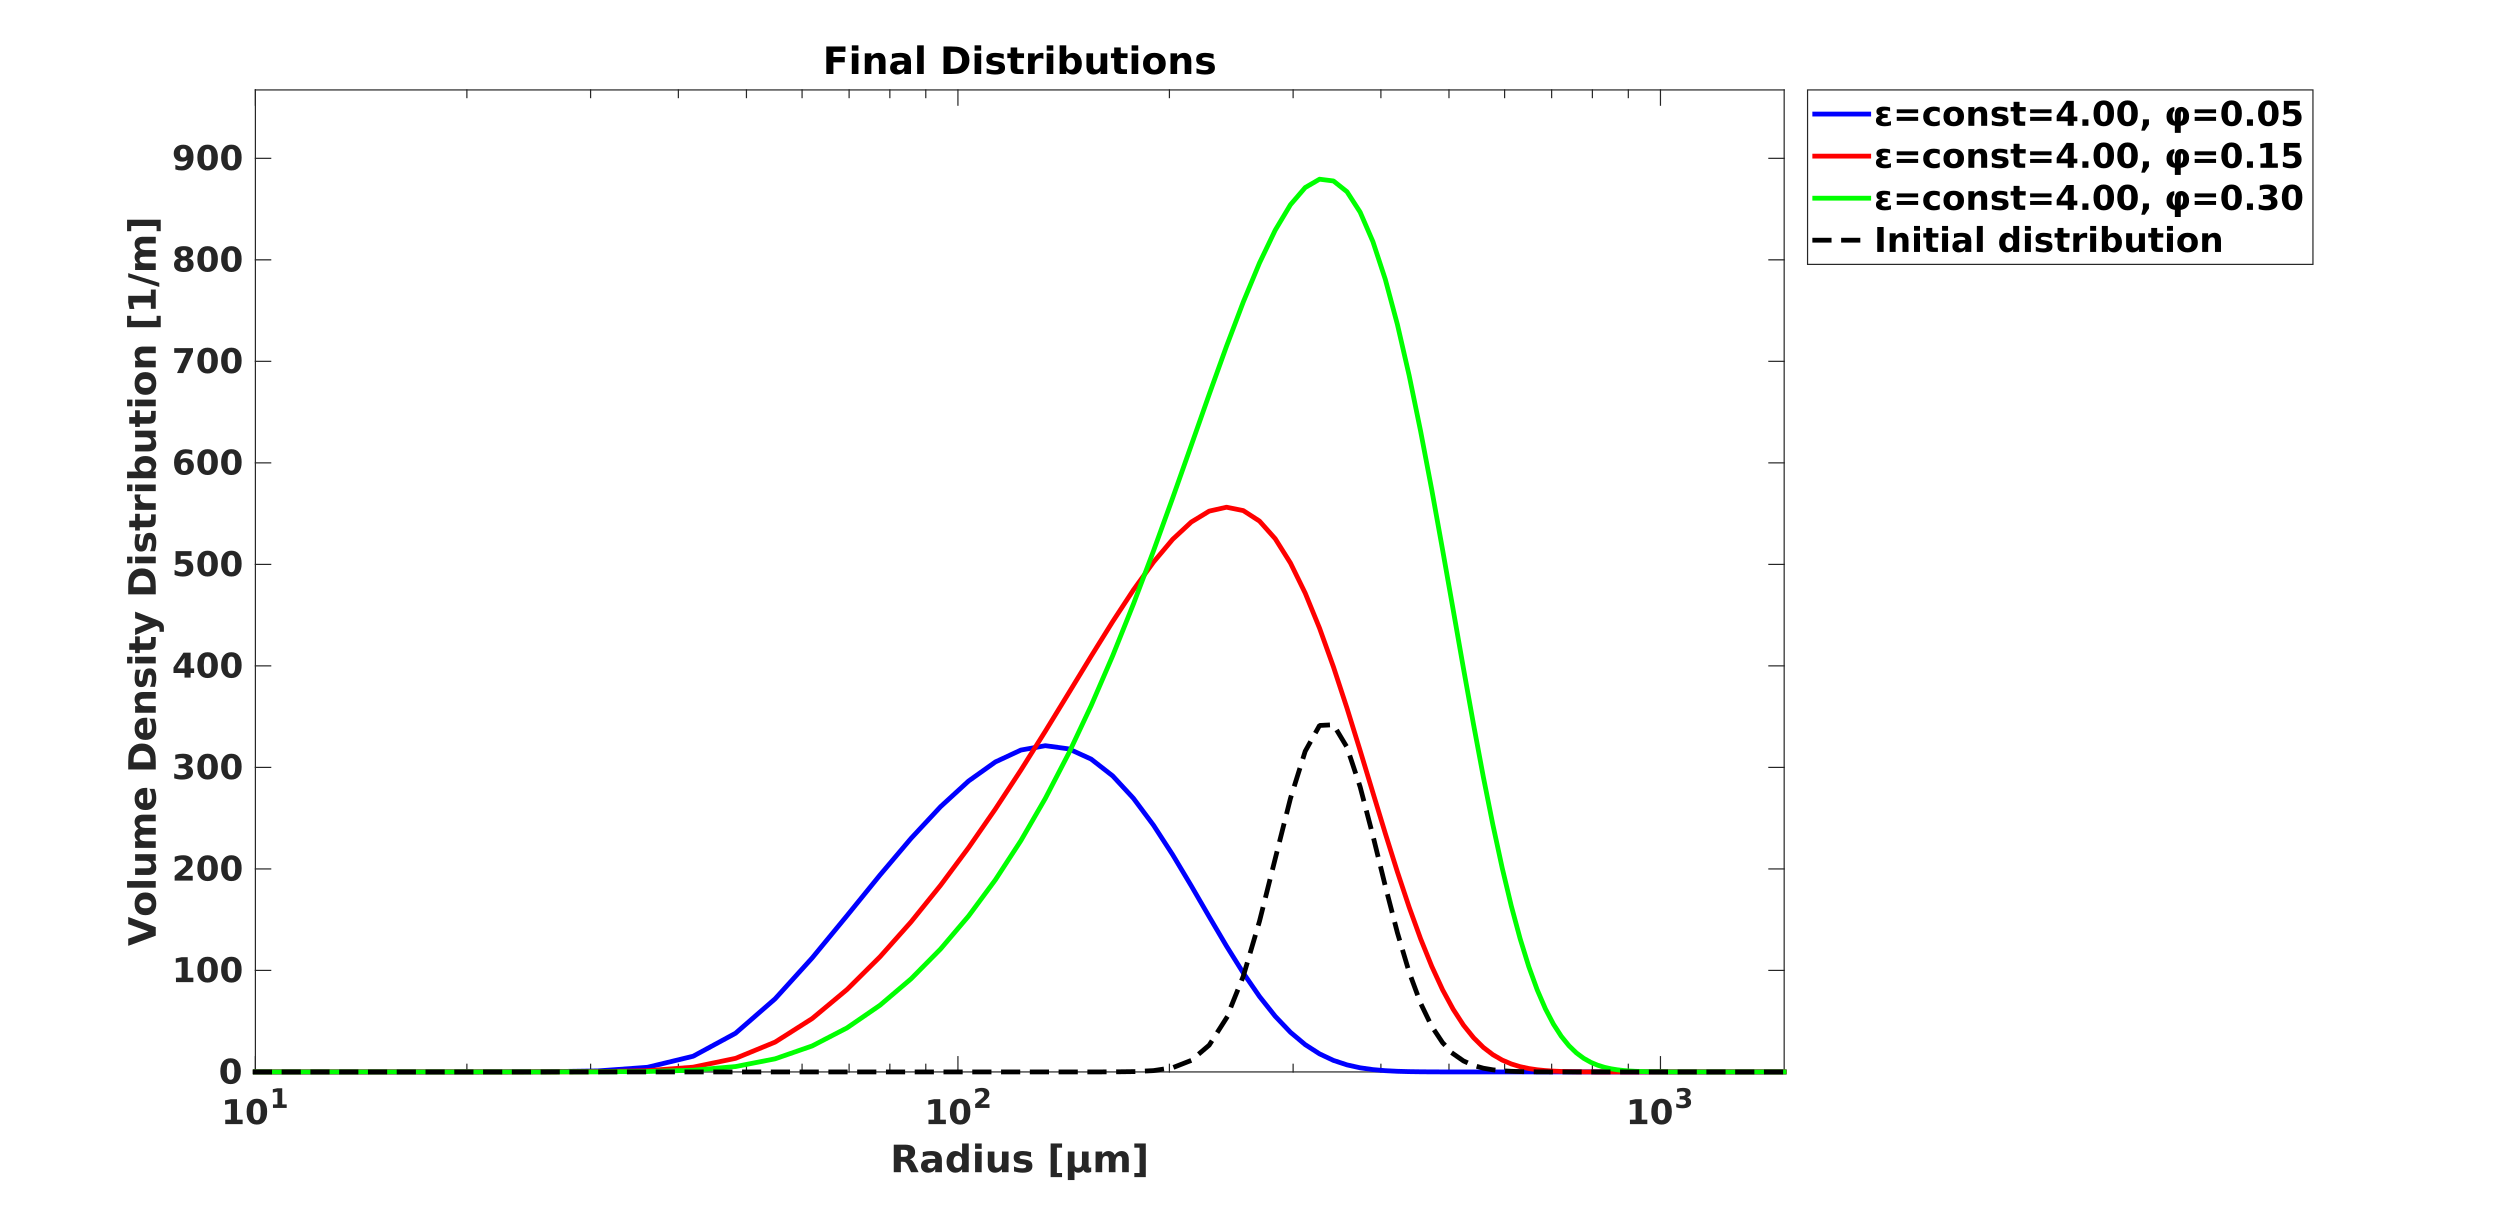 <?xml version="1.0"?>
<!DOCTYPE svg PUBLIC '-//W3C//DTD SVG 1.0//EN'
          'http://www.w3.org/TR/2001/REC-SVG-20010904/DTD/svg10.dtd'>
<svg xmlns:xlink="http://www.w3.org/1999/xlink" style="fill-opacity:1; color-rendering:auto; color-interpolation:auto; stroke:black; text-rendering:auto; stroke-linecap:square; stroke-miterlimit:10; stroke-opacity:1; shape-rendering:auto; fill:black; stroke-dasharray:none; font-weight:normal; stroke-width:1; font-family:'Dialog'; font-style:normal; stroke-linejoin:miter; font-size:12px; stroke-dashoffset:0; image-rendering:auto;" width="1390" height="670" xmlns="http://www.w3.org/2000/svg"
><rect width="100%" height="100%" fill="#333333" stroke="none"/><!--Generated by the Batik Graphics2D SVG Generator--><defs id="genericDefs"
  /><g
  ><defs id="defs1"
    ><clipPath clipPathUnits="userSpaceOnUse" id="clipPath1"
      ><path d="M0 0 L1390 0 L1390 670 L0 670 L0 0 Z"
      /></clipPath
    ></defs
    ><g style="fill:white; stroke:white;"
    ><rect x="0" y="0" width="1390" style="clip-path:url(#clipPath1); stroke:none;" height="670"
    /></g
    ><g style="fill:white; text-rendering:optimizeSpeed; color-rendering:optimizeSpeed; image-rendering:optimizeSpeed; shape-rendering:crispEdges; color-interpolation:sRGB; stroke:white;"
    ><rect x="0" width="1390" height="670" y="0" style="stroke:none;"
      /><path style="stroke:none;" d="M142 596 L992 596 L992 50 L142 50 Z"
    /></g
    ><g style="fill:rgb(38,38,38); text-rendering:geometricPrecision; color-rendering:optimizeQuality; image-rendering:optimizeQuality; stroke-linejoin:round; color-interpolation:linearRGB; stroke:rgb(38,38,38); stroke-width:0.667;"
    ><line y2="596" style="fill:none;" x1="142" x2="992" y1="596"
      /><line y2="50" style="fill:none;" x1="142" x2="992" y1="50"
      /><line y2="587.5" style="fill:none;" x1="142" x2="142" y1="596"
      /><line y2="587.5" style="fill:none;" x1="532.609" x2="532.609" y1="596"
      /><line y2="587.5" style="fill:none;" x1="923.217" x2="923.217" y1="596"
      /><line y2="58.5" style="fill:none;" x1="142" x2="142" y1="50"
      /><line y2="58.5" style="fill:none;" x1="532.609" x2="532.609" y1="50"
      /><line y2="58.5" style="fill:none;" x1="923.217" x2="923.217" y1="50"
      /><line y2="591.75" style="fill:none;" x1="259.585" x2="259.585" y1="596"
      /><line y2="591.75" style="fill:none;" x1="328.368" x2="328.368" y1="596"
      /><line y2="591.75" style="fill:none;" x1="377.17" x2="377.17" y1="596"
      /><line y2="591.75" style="fill:none;" x1="415.024" x2="415.024" y1="596"
      /><line y2="591.75" style="fill:none;" x1="445.953" x2="445.953" y1="596"
      /><line y2="591.75" style="fill:none;" x1="472.103" x2="472.103" y1="596"
      /><line y2="591.75" style="fill:none;" x1="494.755" x2="494.755" y1="596"
      /><line y2="591.75" style="fill:none;" x1="514.735" x2="514.735" y1="596"
      /><line y2="591.75" style="fill:none;" x1="650.193" x2="650.193" y1="596"
      /><line y2="591.75" style="fill:none;" x1="718.976" x2="718.976" y1="596"
      /><line y2="591.75" style="fill:none;" x1="767.778" x2="767.778" y1="596"
      /><line y2="591.75" style="fill:none;" x1="805.632" x2="805.632" y1="596"
      /><line y2="591.75" style="fill:none;" x1="836.561" x2="836.561" y1="596"
      /><line y2="591.75" style="fill:none;" x1="862.711" x2="862.711" y1="596"
      /><line y2="591.75" style="fill:none;" x1="885.363" x2="885.363" y1="596"
      /><line y2="591.75" style="fill:none;" x1="905.344" x2="905.344" y1="596"
      /><line y2="54.25" style="fill:none;" x1="259.585" x2="259.585" y1="50"
      /><line y2="54.25" style="fill:none;" x1="328.368" x2="328.368" y1="50"
      /><line y2="54.25" style="fill:none;" x1="377.17" x2="377.17" y1="50"
      /><line y2="54.25" style="fill:none;" x1="415.024" x2="415.024" y1="50"
      /><line y2="54.25" style="fill:none;" x1="445.953" x2="445.953" y1="50"
      /><line y2="54.25" style="fill:none;" x1="472.103" x2="472.103" y1="50"
      /><line y2="54.25" style="fill:none;" x1="494.755" x2="494.755" y1="50"
      /><line y2="54.25" style="fill:none;" x1="514.735" x2="514.735" y1="50"
      /><line y2="54.25" style="fill:none;" x1="650.193" x2="650.193" y1="50"
      /><line y2="54.25" style="fill:none;" x1="718.976" x2="718.976" y1="50"
      /><line y2="54.25" style="fill:none;" x1="767.778" x2="767.778" y1="50"
      /><line y2="54.25" style="fill:none;" x1="805.632" x2="805.632" y1="50"
      /><line y2="54.25" style="fill:none;" x1="836.561" x2="836.561" y1="50"
      /><line y2="54.25" style="fill:none;" x1="862.711" x2="862.711" y1="50"
      /><line y2="54.25" style="fill:none;" x1="885.363" x2="885.363" y1="50"
      /><line y2="54.25" style="fill:none;" x1="905.344" x2="905.344" y1="50"
    /></g
    ><g transform="translate(123,625)" style="font-size:19px; fill:rgb(38,38,38); text-rendering:geometricPrecision; color-rendering:optimizeQuality; image-rendering:optimizeQuality; color-interpolation:linearRGB; stroke:rgb(38,38,38); font-weight:bold;"
    ><path style="stroke:none;" d="M2.234 -2.469 L5.375 -2.469 L5.375 -11.422 L2.141 -10.75 L2.141 -13.188 L5.359 -13.844 L8.766 -13.844 L8.766 -2.469 L11.906 -2.469 L11.906 0 L2.234 0 L2.234 -2.469 ZM21.955 -6.938 Q21.955 -9.531 21.47 -10.594 Q20.986 -11.656 19.83 -11.656 Q18.689 -11.656 18.197 -10.594 Q17.705 -9.531 17.705 -6.938 Q17.705 -4.312 18.197 -3.234 Q18.689 -2.156 19.83 -2.156 Q20.97 -2.156 21.462 -3.234 Q21.955 -4.312 21.955 -6.938 ZM25.533 -6.906 Q25.533 -3.469 24.048 -1.602 Q22.564 0.266 19.83 0.266 Q17.095 0.266 15.611 -1.602 Q14.127 -3.469 14.127 -6.906 Q14.127 -10.359 15.611 -12.234 Q17.095 -14.109 19.83 -14.109 Q22.564 -14.109 24.048 -12.234 Q25.533 -10.359 25.533 -6.906 Z"
    /></g
    ><g transform="translate(150,616)" style="font-size:15px; fill:rgb(38,38,38); text-rendering:geometricPrecision; color-rendering:optimizeQuality; image-rendering:optimizeQuality; color-interpolation:linearRGB; stroke:rgb(38,38,38); font-weight:bold;"
    ><path style="stroke:none;" d="M1.766 -1.953 L4.25 -1.953 L4.25 -9.016 L1.688 -8.484 L1.688 -10.406 L4.234 -10.938 L6.922 -10.938 L6.922 -1.953 L9.406 -1.953 L9.406 0 L1.766 0 L1.766 -1.953 Z"
    /></g
    ><g transform="translate(514,625)" style="font-size:19px; fill:rgb(38,38,38); text-rendering:geometricPrecision; color-rendering:optimizeQuality; image-rendering:optimizeQuality; color-interpolation:linearRGB; stroke:rgb(38,38,38); font-weight:bold;"
    ><path style="stroke:none;" d="M2.234 -2.469 L5.375 -2.469 L5.375 -11.422 L2.141 -10.75 L2.141 -13.188 L5.359 -13.844 L8.766 -13.844 L8.766 -2.469 L11.906 -2.469 L11.906 0 L2.234 0 L2.234 -2.469 ZM21.955 -6.938 Q21.955 -9.531 21.47 -10.594 Q20.986 -11.656 19.83 -11.656 Q18.689 -11.656 18.197 -10.594 Q17.705 -9.531 17.705 -6.938 Q17.705 -4.312 18.197 -3.234 Q18.689 -2.156 19.83 -2.156 Q20.97 -2.156 21.462 -3.234 Q21.955 -4.312 21.955 -6.938 ZM25.533 -6.906 Q25.533 -3.469 24.048 -1.602 Q22.564 0.266 19.83 0.266 Q17.095 0.266 15.611 -1.602 Q14.127 -3.469 14.127 -6.906 Q14.127 -10.359 15.611 -12.234 Q17.095 -14.109 19.83 -14.109 Q22.564 -14.109 24.048 -12.234 Q25.533 -10.359 25.533 -6.906 Z"
    /></g
    ><g transform="translate(541,616)" style="font-size:15px; fill:rgb(38,38,38); text-rendering:geometricPrecision; color-rendering:optimizeQuality; image-rendering:optimizeQuality; color-interpolation:linearRGB; stroke:rgb(38,38,38); font-weight:bold;"
    ><path style="stroke:none;" d="M4.328 -2.078 L9.141 -2.078 L9.141 0 L1.188 0 L1.188 -2.078 L5.172 -5.594 Q5.719 -6.078 5.969 -6.539 Q6.219 -7 6.219 -7.5 Q6.219 -8.266 5.703 -8.734 Q5.188 -9.203 4.344 -9.203 Q3.672 -9.203 2.891 -8.922 Q2.109 -8.641 1.219 -8.094 L1.219 -10.484 Q2.172 -10.797 3.102 -10.969 Q4.031 -11.141 4.922 -11.141 Q6.891 -11.141 7.977 -10.273 Q9.062 -9.406 9.062 -7.859 Q9.062 -6.969 8.602 -6.195 Q8.141 -5.422 6.656 -4.125 L4.328 -2.078 Z"
    /></g
    ><g transform="translate(904,625)" style="font-size:19px; fill:rgb(38,38,38); text-rendering:geometricPrecision; color-rendering:optimizeQuality; image-rendering:optimizeQuality; color-interpolation:linearRGB; stroke:rgb(38,38,38); font-weight:bold;"
    ><path style="stroke:none;" d="M2.234 -2.469 L5.375 -2.469 L5.375 -11.422 L2.141 -10.75 L2.141 -13.188 L5.359 -13.844 L8.766 -13.844 L8.766 -2.469 L11.906 -2.469 L11.906 0 L2.234 0 L2.234 -2.469 ZM21.955 -6.938 Q21.955 -9.531 21.47 -10.594 Q20.986 -11.656 19.83 -11.656 Q18.689 -11.656 18.197 -10.594 Q17.705 -9.531 17.705 -6.938 Q17.705 -4.312 18.197 -3.234 Q18.689 -2.156 19.83 -2.156 Q20.97 -2.156 21.462 -3.234 Q21.955 -4.312 21.955 -6.938 ZM25.533 -6.906 Q25.533 -3.469 24.048 -1.602 Q22.564 0.266 19.83 0.266 Q17.095 0.266 15.611 -1.602 Q14.127 -3.469 14.127 -6.906 Q14.127 -10.359 15.611 -12.234 Q17.095 -14.109 19.83 -14.109 Q22.564 -14.109 24.048 -12.234 Q25.533 -10.359 25.533 -6.906 Z"
    /></g
    ><g transform="translate(931,616)" style="font-size:15px; fill:rgb(38,38,38); text-rendering:geometricPrecision; color-rendering:optimizeQuality; image-rendering:optimizeQuality; color-interpolation:linearRGB; stroke:rgb(38,38,38); font-weight:bold;"
    ><path style="stroke:none;" d="M6.984 -5.891 Q8.094 -5.609 8.672 -4.906 Q9.25 -4.203 9.25 -3.109 Q9.25 -1.484 8 -0.633 Q6.75 0.219 4.359 0.219 Q3.516 0.219 2.672 0.078 Q1.828 -0.062 1 -0.328 L1 -2.5 Q1.797 -2.109 2.578 -1.906 Q3.359 -1.703 4.109 -1.703 Q5.234 -1.703 5.828 -2.094 Q6.422 -2.484 6.422 -3.203 Q6.422 -3.953 5.812 -4.336 Q5.203 -4.719 4 -4.719 L2.875 -4.719 L2.875 -6.547 L4.062 -6.547 Q5.125 -6.547 5.648 -6.875 Q6.172 -7.203 6.172 -7.891 Q6.172 -8.516 5.664 -8.859 Q5.156 -9.203 4.234 -9.203 Q3.547 -9.203 2.852 -9.055 Q2.156 -8.906 1.469 -8.594 L1.469 -10.672 Q2.312 -10.906 3.133 -11.023 Q3.953 -11.141 4.734 -11.141 Q6.875 -11.141 7.93 -10.438 Q8.984 -9.734 8.984 -8.328 Q8.984 -7.375 8.477 -6.758 Q7.969 -6.141 6.984 -5.891 Z"
    /></g
    ><g transform="translate(567,631.733)" style="font-size:21px; fill:rgb(38,38,38); text-rendering:geometricPrecision; color-rendering:optimizeQuality; image-rendering:optimizeQuality; color-interpolation:linearRGB; stroke:rgb(38,38,38); font-weight:bold;"
    ><path style="stroke:none;" d="M-64.469 11.484 Q-63.219 11.484 -62.68 11.023 Q-62.141 10.562 -62.141 9.5 Q-62.141 8.453 -62.68 8 Q-63.219 7.547 -64.469 7.547 L-66.125 7.547 L-66.125 11.484 L-64.469 11.484 ZM-66.125 14.203 L-66.125 20 L-70.078 20 L-70.078 4.688 L-64.047 4.688 Q-61.016 4.688 -59.609 5.703 Q-58.203 6.719 -58.203 8.922 Q-58.203 10.438 -58.938 11.406 Q-59.672 12.375 -61.141 12.844 Q-60.328 13.031 -59.688 13.68 Q-59.047 14.328 -58.391 15.656 L-56.25 20 L-60.453 20 L-62.312 16.203 Q-62.891 15.047 -63.469 14.625 Q-64.047 14.203 -65 14.203 L-66.125 14.203 ZM-48.923 14.828 Q-50.064 14.828 -50.642 15.219 Q-51.22 15.609 -51.22 16.375 Q-51.22 17.062 -50.759 17.461 Q-50.298 17.859 -49.455 17.859 Q-48.423 17.859 -47.72 17.117 Q-47.017 16.375 -47.017 15.25 L-47.017 14.828 L-48.923 14.828 ZM-43.314 13.453 L-43.314 20 L-47.017 20 L-47.017 18.297 Q-47.752 19.344 -48.673 19.82 Q-49.595 20.297 -50.923 20.297 Q-52.705 20.297 -53.814 19.258 Q-54.923 18.219 -54.923 16.547 Q-54.923 14.531 -53.533 13.586 Q-52.142 12.641 -49.173 12.641 L-47.017 12.641 L-47.017 12.359 Q-47.017 11.484 -47.705 11.078 Q-48.392 10.672 -49.845 10.672 Q-51.017 10.672 -52.033 10.914 Q-53.048 11.156 -53.923 11.625 L-53.923 8.828 Q-52.736 8.531 -51.548 8.383 Q-50.361 8.234 -49.173 8.234 Q-46.064 8.234 -44.689 9.461 Q-43.314 10.688 -43.314 13.453 ZM-32.081 10.203 L-32.081 4.047 L-28.393 4.047 L-28.393 20 L-32.081 20 L-32.081 18.344 Q-32.846 19.359 -33.752 19.828 Q-34.659 20.297 -35.862 20.297 Q-37.987 20.297 -39.354 18.609 Q-40.721 16.922 -40.721 14.266 Q-40.721 11.609 -39.354 9.922 Q-37.987 8.234 -35.862 8.234 Q-34.674 8.234 -33.76 8.711 Q-32.846 9.188 -32.081 10.203 ZM-34.502 17.625 Q-33.315 17.625 -32.698 16.766 Q-32.081 15.906 -32.081 14.266 Q-32.081 12.625 -32.698 11.766 Q-33.315 10.906 -34.502 10.906 Q-35.674 10.906 -36.291 11.766 Q-36.909 12.625 -36.909 14.266 Q-36.909 15.906 -36.291 16.766 Q-35.674 17.625 -34.502 17.625 ZM-24.861 8.516 L-21.189 8.516 L-21.189 20 L-24.861 20 L-24.861 8.516 ZM-24.861 4.047 L-21.189 4.047 L-21.189 7.031 L-24.861 7.031 L-24.861 4.047 ZM-17.788 15.531 L-17.788 8.516 L-14.1 8.516 L-14.1 9.656 Q-14.1 10.594 -14.108 12.008 Q-14.116 13.422 -14.116 13.891 Q-14.116 15.266 -14.045 15.883 Q-13.975 16.5 -13.803 16.766 Q-13.569 17.125 -13.21 17.32 Q-12.85 17.516 -12.366 17.516 Q-11.225 17.516 -10.569 16.633 Q-9.913 15.75 -9.913 14.188 L-9.913 8.516 L-6.241 8.516 L-6.241 20 L-9.913 20 L-9.913 18.344 Q-10.741 19.344 -11.67 19.82 Q-12.6 20.297 -13.71 20.297 Q-15.71 20.297 -16.748 19.078 Q-17.788 17.859 -17.788 15.531 ZM6.256 8.875 L6.256 11.656 Q5.085 11.172 3.983 10.922 Q2.881 10.672 1.913 10.672 Q0.866 10.672 0.358 10.938 Q-0.15 11.203 -0.15 11.75 Q-0.15 12.188 0.233 12.422 Q0.616 12.656 1.616 12.766 L2.256 12.859 Q5.085 13.219 6.053 14.039 Q7.022 14.859 7.022 16.609 Q7.022 18.453 5.67 19.375 Q4.319 20.297 1.631 20.297 Q0.491 20.297 -0.72 20.117 Q-1.931 19.938 -3.212 19.578 L-3.212 16.797 Q-2.119 17.328 -0.962 17.594 Q0.194 17.859 1.381 17.859 Q2.459 17.859 2.998 17.562 Q3.538 17.266 3.538 16.672 Q3.538 16.188 3.163 15.945 Q2.788 15.703 1.678 15.562 L1.022 15.484 Q-1.415 15.188 -2.4 14.352 Q-3.384 13.516 -3.384 11.828 Q-3.384 10 -2.134 9.117 Q-0.884 8.234 1.694 8.234 Q2.709 8.234 3.827 8.391 Q4.944 8.547 6.256 8.875 ZM17.145 4.047 L23.504 4.047 L23.504 6.359 L20.629 6.359 L20.629 20.469 L23.504 20.469 L23.504 22.766 L17.145 22.766 L17.145 4.047 ZM26.711 24.391 L26.711 8.516 L30.415 8.516 L30.415 15.188 Q30.415 16.375 30.93 16.953 Q31.446 17.531 32.493 17.531 Q33.54 17.531 34.055 16.953 Q34.571 16.375 34.571 15.188 L34.571 8.516 L38.258 8.516 L38.258 16.203 Q38.258 16.922 38.43 17.211 Q38.602 17.5 38.993 17.5 Q39.18 17.5 39.352 17.445 Q39.524 17.391 39.711 17.266 L39.711 19.828 Q39.18 20.078 38.704 20.188 Q38.227 20.297 37.758 20.297 Q36.852 20.297 36.266 19.914 Q35.68 19.531 35.321 18.672 Q34.852 19.484 34.157 19.891 Q33.461 20.297 32.555 20.297 Q31.79 20.297 31.258 20.055 Q30.727 19.812 30.415 19.328 L30.415 24.391 L26.711 24.391 ZM52.789 10.422 Q53.492 9.359 54.445 8.797 Q55.398 8.234 56.555 8.234 Q58.539 8.234 59.57 9.453 Q60.602 10.672 60.602 13 L60.602 20 L56.914 20 L56.914 14.016 Q56.93 13.875 56.93 13.734 Q56.93 13.594 56.93 13.328 Q56.93 12.109 56.57 11.555 Q56.211 11 55.414 11 Q54.367 11 53.797 11.867 Q53.227 12.734 53.211 14.359 L53.211 20 L49.523 20 L49.523 14.016 Q49.523 12.109 49.195 11.555 Q48.867 11 48.023 11 Q46.961 11 46.391 11.867 Q45.82 12.734 45.82 14.344 L45.82 20 L42.133 20 L42.133 8.516 L45.82 8.516 L45.82 10.203 Q46.492 9.219 47.367 8.727 Q48.242 8.234 49.305 8.234 Q50.492 8.234 51.406 8.812 Q52.32 9.391 52.789 10.422 ZM70.061 22.766 L63.687 22.766 L63.687 20.469 L66.577 20.469 L66.577 6.359 L63.687 6.359 L63.687 4.047 L70.061 4.047 L70.061 22.766 Z"
    /></g
    ><g style="fill:rgb(38,38,38); text-rendering:geometricPrecision; color-rendering:optimizeQuality; image-rendering:optimizeQuality; stroke-linejoin:round; color-interpolation:linearRGB; stroke:rgb(38,38,38); stroke-width:0.667;"
    ><line y2="50" style="fill:none;" x1="142" x2="142" y1="596"
      /><line y2="50" style="fill:none;" x1="992" x2="992" y1="596"
      /><line y2="596" style="fill:none;" x1="142" x2="150.5" y1="596"
      /><line y2="539.558" style="fill:none;" x1="142" x2="150.5" y1="539.558"
      /><line y2="483.116" style="fill:none;" x1="142" x2="150.5" y1="483.116"
      /><line y2="426.675" style="fill:none;" x1="142" x2="150.5" y1="426.675"
      /><line y2="370.233" style="fill:none;" x1="142" x2="150.5" y1="370.233"
      /><line y2="313.791" style="fill:none;" x1="142" x2="150.5" y1="313.791"
      /><line y2="257.349" style="fill:none;" x1="142" x2="150.5" y1="257.349"
      /><line y2="200.908" style="fill:none;" x1="142" x2="150.5" y1="200.908"
      /><line y2="144.466" style="fill:none;" x1="142" x2="150.5" y1="144.466"
      /><line y2="88.024" style="fill:none;" x1="142" x2="150.5" y1="88.024"
      /><line y2="596" style="fill:none;" x1="992" x2="983.5" y1="596"
      /><line y2="539.558" style="fill:none;" x1="992" x2="983.5" y1="539.558"
      /><line y2="483.116" style="fill:none;" x1="992" x2="983.5" y1="483.116"
      /><line y2="426.675" style="fill:none;" x1="992" x2="983.5" y1="426.675"
      /><line y2="370.233" style="fill:none;" x1="992" x2="983.5" y1="370.233"
      /><line y2="313.791" style="fill:none;" x1="992" x2="983.5" y1="313.791"
      /><line y2="257.349" style="fill:none;" x1="992" x2="983.5" y1="257.349"
      /><line y2="200.908" style="fill:none;" x1="992" x2="983.5" y1="200.908"
      /><line y2="144.466" style="fill:none;" x1="992" x2="983.5" y1="144.466"
      /><line y2="88.024" style="fill:none;" x1="992" x2="983.5" y1="88.024"
    /></g
    ><g transform="translate(135.6,596)" style="font-size:19px; fill:rgb(38,38,38); text-rendering:geometricPrecision; color-rendering:optimizeQuality; image-rendering:optimizeQuality; color-interpolation:linearRGB; stroke:rgb(38,38,38); font-weight:bold;"
    ><path style="stroke:none;" d="M-5.266 -0.438 Q-5.266 -3.031 -5.75 -4.094 Q-6.234 -5.156 -7.391 -5.156 Q-8.531 -5.156 -9.023 -4.094 Q-9.516 -3.031 -9.516 -0.438 Q-9.516 2.188 -9.023 3.266 Q-8.531 4.344 -7.391 4.344 Q-6.25 4.344 -5.758 3.266 Q-5.266 2.188 -5.266 -0.438 ZM-1.688 -0.406 Q-1.688 3.031 -3.172 4.898 Q-4.656 6.766 -7.391 6.766 Q-10.125 6.766 -11.609 4.898 Q-13.094 3.031 -13.094 -0.406 Q-13.094 -3.859 -11.609 -5.734 Q-10.125 -7.609 -7.391 -7.609 Q-4.656 -7.609 -3.172 -5.734 Q-1.688 -3.859 -1.688 -0.406 Z"
    /></g
    ><g transform="translate(135.6,539.558)" style="font-size:19px; fill:rgb(38,38,38); text-rendering:geometricPrecision; color-rendering:optimizeQuality; image-rendering:optimizeQuality; color-interpolation:linearRGB; stroke:rgb(38,38,38); font-weight:bold;"
    ><path style="stroke:none;" d="M-37.766 4.031 L-34.625 4.031 L-34.625 -4.922 L-37.859 -4.25 L-37.859 -6.688 L-34.641 -7.344 L-31.234 -7.344 L-31.234 4.031 L-28.094 4.031 L-28.094 6.5 L-37.766 6.5 L-37.766 4.031 ZM-18.045 -0.438 Q-18.045 -3.031 -18.53 -4.094 Q-19.014 -5.156 -20.17 -5.156 Q-21.311 -5.156 -21.803 -4.094 Q-22.295 -3.031 -22.295 -0.438 Q-22.295 2.188 -21.803 3.266 Q-21.311 4.344 -20.17 4.344 Q-19.03 4.344 -18.538 3.266 Q-18.045 2.188 -18.045 -0.438 ZM-14.467 -0.406 Q-14.467 3.031 -15.952 4.898 Q-17.436 6.766 -20.17 6.766 Q-22.905 6.766 -24.389 4.898 Q-25.873 3.031 -25.873 -0.406 Q-25.873 -3.859 -24.389 -5.734 Q-22.905 -7.609 -20.17 -7.609 Q-17.436 -7.609 -15.952 -5.734 Q-14.467 -3.859 -14.467 -0.406 ZM-4.825 -0.438 Q-4.825 -3.031 -5.31 -4.094 Q-5.794 -5.156 -6.95 -5.156 Q-8.091 -5.156 -8.583 -4.094 Q-9.075 -3.031 -9.075 -0.438 Q-9.075 2.188 -8.583 3.266 Q-8.091 4.344 -6.95 4.344 Q-5.81 4.344 -5.317 3.266 Q-4.825 2.188 -4.825 -0.438 ZM-1.247 -0.406 Q-1.247 3.031 -2.731 4.898 Q-4.216 6.766 -6.95 6.766 Q-9.685 6.766 -11.169 4.898 Q-12.653 3.031 -12.653 -0.406 Q-12.653 -3.859 -11.169 -5.734 Q-9.685 -7.609 -6.95 -7.609 Q-4.216 -7.609 -2.731 -5.734 Q-1.247 -3.859 -1.247 -0.406 Z"
    /></g
    ><g transform="translate(135.6,483.116)" style="font-size:19px; fill:rgb(38,38,38); text-rendering:geometricPrecision; color-rendering:optimizeQuality; image-rendering:optimizeQuality; color-interpolation:linearRGB; stroke:rgb(38,38,38); font-weight:bold;"
    ><path style="stroke:none;" d="M-34.531 3.875 L-28.438 3.875 L-28.438 6.5 L-38.5 6.5 L-38.5 3.875 L-33.438 -0.594 Q-32.766 -1.203 -32.438 -1.789 Q-32.109 -2.375 -32.109 -3 Q-32.109 -3.969 -32.766 -4.562 Q-33.422 -5.156 -34.5 -5.156 Q-35.344 -5.156 -36.336 -4.805 Q-37.328 -4.453 -38.453 -3.75 L-38.453 -6.781 Q-37.25 -7.188 -36.07 -7.398 Q-34.891 -7.609 -33.766 -7.609 Q-31.281 -7.609 -29.906 -6.508 Q-28.531 -5.406 -28.531 -3.453 Q-28.531 -2.328 -29.109 -1.344 Q-29.688 -0.359 -31.562 1.281 L-34.531 3.875 ZM-18.045 -0.438 Q-18.045 -3.031 -18.53 -4.094 Q-19.014 -5.156 -20.17 -5.156 Q-21.311 -5.156 -21.803 -4.094 Q-22.295 -3.031 -22.295 -0.438 Q-22.295 2.188 -21.803 3.266 Q-21.311 4.344 -20.17 4.344 Q-19.03 4.344 -18.538 3.266 Q-18.045 2.188 -18.045 -0.438 ZM-14.467 -0.406 Q-14.467 3.031 -15.952 4.898 Q-17.436 6.766 -20.17 6.766 Q-22.905 6.766 -24.389 4.898 Q-25.873 3.031 -25.873 -0.406 Q-25.873 -3.859 -24.389 -5.734 Q-22.905 -7.609 -20.17 -7.609 Q-17.436 -7.609 -15.952 -5.734 Q-14.467 -3.859 -14.467 -0.406 ZM-4.825 -0.438 Q-4.825 -3.031 -5.31 -4.094 Q-5.794 -5.156 -6.95 -5.156 Q-8.091 -5.156 -8.583 -4.094 Q-9.075 -3.031 -9.075 -0.438 Q-9.075 2.188 -8.583 3.266 Q-8.091 4.344 -6.95 4.344 Q-5.81 4.344 -5.317 3.266 Q-4.825 2.188 -4.825 -0.438 ZM-1.247 -0.406 Q-1.247 3.031 -2.731 4.898 Q-4.216 6.766 -6.95 6.766 Q-9.685 6.766 -11.169 4.898 Q-12.653 3.031 -12.653 -0.406 Q-12.653 -3.859 -11.169 -5.734 Q-9.685 -7.609 -6.95 -7.609 Q-4.216 -7.609 -2.731 -5.734 Q-1.247 -3.859 -1.247 -0.406 Z"
    /></g
    ><g transform="translate(135.6,426.675)" style="font-size:19px; fill:rgb(38,38,38); text-rendering:geometricPrecision; color-rendering:optimizeQuality; image-rendering:optimizeQuality; color-interpolation:linearRGB; stroke:rgb(38,38,38); font-weight:bold;"
    ><path style="stroke:none;" d="M-31.156 -0.969 Q-29.75 -0.609 -29.023 0.289 Q-28.297 1.188 -28.297 2.562 Q-28.297 4.625 -29.875 5.695 Q-31.453 6.766 -34.469 6.766 Q-35.531 6.766 -36.609 6.594 Q-37.688 6.422 -38.734 6.078 L-38.734 3.328 Q-37.734 3.828 -36.742 4.086 Q-35.75 4.344 -34.797 4.344 Q-33.375 4.344 -32.617 3.852 Q-31.859 3.359 -31.859 2.438 Q-31.859 1.484 -32.633 1 Q-33.406 0.516 -34.922 0.516 L-36.359 0.516 L-36.359 -1.781 L-34.844 -1.781 Q-33.5 -1.781 -32.844 -2.203 Q-32.188 -2.625 -32.188 -3.484 Q-32.188 -4.297 -32.828 -4.727 Q-33.469 -5.156 -34.641 -5.156 Q-35.5 -5.156 -36.383 -4.961 Q-37.266 -4.766 -38.141 -4.391 L-38.141 -7.016 Q-37.078 -7.312 -36.039 -7.461 Q-35 -7.609 -34 -7.609 Q-31.297 -7.609 -29.953 -6.719 Q-28.609 -5.828 -28.609 -4.047 Q-28.609 -2.828 -29.25 -2.055 Q-29.891 -1.281 -31.156 -0.969 ZM-18.045 -0.438 Q-18.045 -3.031 -18.53 -4.094 Q-19.014 -5.156 -20.17 -5.156 Q-21.311 -5.156 -21.803 -4.094 Q-22.295 -3.031 -22.295 -0.438 Q-22.295 2.188 -21.803 3.266 Q-21.311 4.344 -20.17 4.344 Q-19.03 4.344 -18.538 3.266 Q-18.045 2.188 -18.045 -0.438 ZM-14.467 -0.406 Q-14.467 3.031 -15.952 4.898 Q-17.436 6.766 -20.17 6.766 Q-22.905 6.766 -24.389 4.898 Q-25.873 3.031 -25.873 -0.406 Q-25.873 -3.859 -24.389 -5.734 Q-22.905 -7.609 -20.17 -7.609 Q-17.436 -7.609 -15.952 -5.734 Q-14.467 -3.859 -14.467 -0.406 ZM-4.825 -0.438 Q-4.825 -3.031 -5.31 -4.094 Q-5.794 -5.156 -6.95 -5.156 Q-8.091 -5.156 -8.583 -4.094 Q-9.075 -3.031 -9.075 -0.438 Q-9.075 2.188 -8.583 3.266 Q-8.091 4.344 -6.95 4.344 Q-5.81 4.344 -5.317 3.266 Q-4.825 2.188 -4.825 -0.438 ZM-1.247 -0.406 Q-1.247 3.031 -2.731 4.898 Q-4.216 6.766 -6.95 6.766 Q-9.685 6.766 -11.169 4.898 Q-12.653 3.031 -12.653 -0.406 Q-12.653 -3.859 -11.169 -5.734 Q-9.685 -7.609 -6.95 -7.609 Q-4.216 -7.609 -2.731 -5.734 Q-1.247 -3.859 -1.247 -0.406 Z"
    /></g
    ><g transform="translate(135.6,370.233)" style="font-size:19px; fill:rgb(38,38,38); text-rendering:geometricPrecision; color-rendering:optimizeQuality; image-rendering:optimizeQuality; color-interpolation:linearRGB; stroke:rgb(38,38,38); font-weight:bold;"
    ><path style="stroke:none;" d="M-33 -4.406 L-36.922 1.391 L-33 1.391 L-33 -4.406 ZM-33.594 -7.344 L-29.625 -7.344 L-29.625 1.391 L-27.656 1.391 L-27.656 3.969 L-29.625 3.969 L-29.625 6.5 L-33 6.5 L-33 3.969 L-39.141 3.969 L-39.141 0.922 L-33.594 -7.344 ZM-18.045 -0.438 Q-18.045 -3.031 -18.53 -4.094 Q-19.014 -5.156 -20.17 -5.156 Q-21.311 -5.156 -21.803 -4.094 Q-22.295 -3.031 -22.295 -0.438 Q-22.295 2.188 -21.803 3.266 Q-21.311 4.344 -20.17 4.344 Q-19.03 4.344 -18.538 3.266 Q-18.045 2.188 -18.045 -0.438 ZM-14.467 -0.406 Q-14.467 3.031 -15.952 4.898 Q-17.436 6.766 -20.17 6.766 Q-22.905 6.766 -24.389 4.898 Q-25.873 3.031 -25.873 -0.406 Q-25.873 -3.859 -24.389 -5.734 Q-22.905 -7.609 -20.17 -7.609 Q-17.436 -7.609 -15.952 -5.734 Q-14.467 -3.859 -14.467 -0.406 ZM-4.825 -0.438 Q-4.825 -3.031 -5.31 -4.094 Q-5.794 -5.156 -6.95 -5.156 Q-8.091 -5.156 -8.583 -4.094 Q-9.075 -3.031 -9.075 -0.438 Q-9.075 2.188 -8.583 3.266 Q-8.091 4.344 -6.95 4.344 Q-5.81 4.344 -5.317 3.266 Q-4.825 2.188 -4.825 -0.438 ZM-1.247 -0.406 Q-1.247 3.031 -2.731 4.898 Q-4.216 6.766 -6.95 6.766 Q-9.685 6.766 -11.169 4.898 Q-12.653 3.031 -12.653 -0.406 Q-12.653 -3.859 -11.169 -5.734 Q-9.685 -7.609 -6.95 -7.609 Q-4.216 -7.609 -2.731 -5.734 Q-1.247 -3.859 -1.247 -0.406 Z"
    /></g
    ><g transform="translate(135.6,313.791)" style="font-size:19px; fill:rgb(38,38,38); text-rendering:geometricPrecision; color-rendering:optimizeQuality; image-rendering:optimizeQuality; color-interpolation:linearRGB; stroke:rgb(38,38,38); font-weight:bold;"
    ><path style="stroke:none;" d="M-37.984 -7.344 L-29.109 -7.344 L-29.109 -4.719 L-35.141 -4.719 L-35.141 -2.578 Q-34.734 -2.688 -34.32 -2.75 Q-33.906 -2.812 -33.453 -2.812 Q-30.922 -2.812 -29.516 -1.547 Q-28.109 -0.281 -28.109 1.984 Q-28.109 4.234 -29.641 5.5 Q-31.172 6.766 -33.906 6.766 Q-35.078 6.766 -36.234 6.539 Q-37.391 6.312 -38.531 5.844 L-38.531 3.047 Q-37.406 3.688 -36.391 4.016 Q-35.375 4.344 -34.469 4.344 Q-33.172 4.344 -32.422 3.703 Q-31.672 3.062 -31.672 1.984 Q-31.672 0.891 -32.422 0.258 Q-33.172 -0.375 -34.469 -0.375 Q-35.234 -0.375 -36.109 -0.172 Q-36.984 0.031 -37.984 0.438 L-37.984 -7.344 ZM-18.045 -0.438 Q-18.045 -3.031 -18.53 -4.094 Q-19.014 -5.156 -20.17 -5.156 Q-21.311 -5.156 -21.803 -4.094 Q-22.295 -3.031 -22.295 -0.438 Q-22.295 2.188 -21.803 3.266 Q-21.311 4.344 -20.17 4.344 Q-19.03 4.344 -18.538 3.266 Q-18.045 2.188 -18.045 -0.438 ZM-14.467 -0.406 Q-14.467 3.031 -15.952 4.898 Q-17.436 6.766 -20.17 6.766 Q-22.905 6.766 -24.389 4.898 Q-25.873 3.031 -25.873 -0.406 Q-25.873 -3.859 -24.389 -5.734 Q-22.905 -7.609 -20.17 -7.609 Q-17.436 -7.609 -15.952 -5.734 Q-14.467 -3.859 -14.467 -0.406 ZM-4.825 -0.438 Q-4.825 -3.031 -5.31 -4.094 Q-5.794 -5.156 -6.95 -5.156 Q-8.091 -5.156 -8.583 -4.094 Q-9.075 -3.031 -9.075 -0.438 Q-9.075 2.188 -8.583 3.266 Q-8.091 4.344 -6.95 4.344 Q-5.81 4.344 -5.317 3.266 Q-4.825 2.188 -4.825 -0.438 ZM-1.247 -0.406 Q-1.247 3.031 -2.731 4.898 Q-4.216 6.766 -6.95 6.766 Q-9.685 6.766 -11.169 4.898 Q-12.653 3.031 -12.653 -0.406 Q-12.653 -3.859 -11.169 -5.734 Q-9.685 -7.609 -6.95 -7.609 Q-4.216 -7.609 -2.731 -5.734 Q-1.247 -3.859 -1.247 -0.406 Z"
    /></g
    ><g transform="translate(135.6,257.349)" style="font-size:19px; fill:rgb(38,38,38); text-rendering:geometricPrecision; color-rendering:optimizeQuality; image-rendering:optimizeQuality; color-interpolation:linearRGB; stroke:rgb(38,38,38); font-weight:bold;"
    ><path style="stroke:none;" d="M-33.125 -0.344 Q-34.062 -0.344 -34.531 0.266 Q-35 0.875 -35 2.094 Q-35 3.312 -34.531 3.922 Q-34.062 4.531 -33.125 4.531 Q-32.172 4.531 -31.703 3.922 Q-31.234 3.312 -31.234 2.094 Q-31.234 0.875 -31.703 0.266 Q-32.172 -0.344 -33.125 -0.344 ZM-28.703 -6.984 L-28.703 -4.422 Q-29.594 -4.844 -30.375 -5.047 Q-31.156 -5.25 -31.891 -5.25 Q-33.484 -5.25 -34.375 -4.359 Q-35.266 -3.469 -35.422 -1.734 Q-34.797 -2.188 -34.086 -2.414 Q-33.375 -2.641 -32.531 -2.641 Q-30.406 -2.641 -29.102 -1.398 Q-27.797 -0.156 -27.797 1.859 Q-27.797 4.094 -29.258 5.43 Q-30.719 6.766 -33.156 6.766 Q-35.859 6.766 -37.344 4.945 Q-38.828 3.125 -38.828 -0.219 Q-38.828 -3.656 -37.094 -5.617 Q-35.359 -7.578 -32.344 -7.578 Q-31.391 -7.578 -30.492 -7.43 Q-29.594 -7.281 -28.703 -6.984 ZM-18.045 -0.438 Q-18.045 -3.031 -18.53 -4.094 Q-19.014 -5.156 -20.17 -5.156 Q-21.311 -5.156 -21.803 -4.094 Q-22.295 -3.031 -22.295 -0.438 Q-22.295 2.188 -21.803 3.266 Q-21.311 4.344 -20.17 4.344 Q-19.03 4.344 -18.538 3.266 Q-18.045 2.188 -18.045 -0.438 ZM-14.467 -0.406 Q-14.467 3.031 -15.952 4.898 Q-17.436 6.766 -20.17 6.766 Q-22.905 6.766 -24.389 4.898 Q-25.873 3.031 -25.873 -0.406 Q-25.873 -3.859 -24.389 -5.734 Q-22.905 -7.609 -20.17 -7.609 Q-17.436 -7.609 -15.952 -5.734 Q-14.467 -3.859 -14.467 -0.406 ZM-4.825 -0.438 Q-4.825 -3.031 -5.31 -4.094 Q-5.794 -5.156 -6.95 -5.156 Q-8.091 -5.156 -8.583 -4.094 Q-9.075 -3.031 -9.075 -0.438 Q-9.075 2.188 -8.583 3.266 Q-8.091 4.344 -6.95 4.344 Q-5.81 4.344 -5.317 3.266 Q-4.825 2.188 -4.825 -0.438 ZM-1.247 -0.406 Q-1.247 3.031 -2.731 4.898 Q-4.216 6.766 -6.95 6.766 Q-9.685 6.766 -11.169 4.898 Q-12.653 3.031 -12.653 -0.406 Q-12.653 -3.859 -11.169 -5.734 Q-9.685 -7.609 -6.95 -7.609 Q-4.216 -7.609 -2.731 -5.734 Q-1.247 -3.859 -1.247 -0.406 Z"
    /></g
    ><g transform="translate(135.6,200.908)" style="font-size:19px; fill:rgb(38,38,38); text-rendering:geometricPrecision; color-rendering:optimizeQuality; image-rendering:optimizeQuality; color-interpolation:linearRGB; stroke:rgb(38,38,38); font-weight:bold;"
    ><path style="stroke:none;" d="M-38.734 -7.344 L-28.297 -7.344 L-28.297 -5.344 L-33.688 6.5 L-37.172 6.5 L-32.062 -4.719 L-38.734 -4.719 L-38.734 -7.344 ZM-18.045 -0.438 Q-18.045 -3.031 -18.53 -4.094 Q-19.014 -5.156 -20.17 -5.156 Q-21.311 -5.156 -21.803 -4.094 Q-22.295 -3.031 -22.295 -0.438 Q-22.295 2.188 -21.803 3.266 Q-21.311 4.344 -20.17 4.344 Q-19.03 4.344 -18.538 3.266 Q-18.045 2.188 -18.045 -0.438 ZM-14.467 -0.406 Q-14.467 3.031 -15.952 4.898 Q-17.436 6.766 -20.17 6.766 Q-22.905 6.766 -24.389 4.898 Q-25.873 3.031 -25.873 -0.406 Q-25.873 -3.859 -24.389 -5.734 Q-22.905 -7.609 -20.17 -7.609 Q-17.436 -7.609 -15.952 -5.734 Q-14.467 -3.859 -14.467 -0.406 ZM-4.825 -0.438 Q-4.825 -3.031 -5.31 -4.094 Q-5.794 -5.156 -6.95 -5.156 Q-8.091 -5.156 -8.583 -4.094 Q-9.075 -3.031 -9.075 -0.438 Q-9.075 2.188 -8.583 3.266 Q-8.091 4.344 -6.95 4.344 Q-5.81 4.344 -5.317 3.266 Q-4.825 2.188 -4.825 -0.438 ZM-1.247 -0.406 Q-1.247 3.031 -2.731 4.898 Q-4.216 6.766 -6.95 6.766 Q-9.685 6.766 -11.169 4.898 Q-12.653 3.031 -12.653 -0.406 Q-12.653 -3.859 -11.169 -5.734 Q-9.685 -7.609 -6.95 -7.609 Q-4.216 -7.609 -2.731 -5.734 Q-1.247 -3.859 -1.247 -0.406 Z"
    /></g
    ><g transform="translate(135.6,144.466)" style="font-size:19px; fill:rgb(38,38,38); text-rendering:geometricPrecision; color-rendering:optimizeQuality; image-rendering:optimizeQuality; color-interpolation:linearRGB; stroke:rgb(38,38,38); font-weight:bold;"
    ><path style="stroke:none;" d="M-33.391 0.297 Q-34.391 0.297 -34.93 0.844 Q-35.469 1.391 -35.469 2.422 Q-35.469 3.438 -34.93 3.984 Q-34.391 4.531 -33.391 4.531 Q-32.391 4.531 -31.859 3.984 Q-31.328 3.438 -31.328 2.422 Q-31.328 1.391 -31.859 0.844 Q-32.391 0.297 -33.391 0.297 ZM-35.984 -0.875 Q-37.25 -1.25 -37.891 -2.039 Q-38.531 -2.828 -38.531 -4.016 Q-38.531 -5.766 -37.227 -6.688 Q-35.922 -7.609 -33.391 -7.609 Q-30.875 -7.609 -29.562 -6.695 Q-28.25 -5.781 -28.25 -4.016 Q-28.25 -2.828 -28.898 -2.039 Q-29.547 -1.25 -30.812 -0.875 Q-29.391 -0.484 -28.672 0.391 Q-27.953 1.266 -27.953 2.609 Q-27.953 4.656 -29.32 5.711 Q-30.688 6.766 -33.391 6.766 Q-36.078 6.766 -37.461 5.711 Q-38.844 4.656 -38.844 2.609 Q-38.844 1.266 -38.125 0.391 Q-37.406 -0.484 -35.984 -0.875 ZM-35.156 -3.656 Q-35.156 -2.828 -34.695 -2.383 Q-34.234 -1.938 -33.391 -1.938 Q-32.547 -1.938 -32.094 -2.383 Q-31.641 -2.828 -31.641 -3.656 Q-31.641 -4.469 -32.094 -4.914 Q-32.547 -5.359 -33.391 -5.359 Q-34.234 -5.359 -34.695 -4.914 Q-35.156 -4.469 -35.156 -3.656 ZM-18.045 -0.438 Q-18.045 -3.031 -18.53 -4.094 Q-19.014 -5.156 -20.17 -5.156 Q-21.311 -5.156 -21.803 -4.094 Q-22.295 -3.031 -22.295 -0.438 Q-22.295 2.188 -21.803 3.266 Q-21.311 4.344 -20.17 4.344 Q-19.03 4.344 -18.538 3.266 Q-18.045 2.188 -18.045 -0.438 ZM-14.467 -0.406 Q-14.467 3.031 -15.952 4.898 Q-17.436 6.766 -20.17 6.766 Q-22.905 6.766 -24.389 4.898 Q-25.873 3.031 -25.873 -0.406 Q-25.873 -3.859 -24.389 -5.734 Q-22.905 -7.609 -20.17 -7.609 Q-17.436 -7.609 -15.952 -5.734 Q-14.467 -3.859 -14.467 -0.406 ZM-4.825 -0.438 Q-4.825 -3.031 -5.31 -4.094 Q-5.794 -5.156 -6.95 -5.156 Q-8.091 -5.156 -8.583 -4.094 Q-9.075 -3.031 -9.075 -0.438 Q-9.075 2.188 -8.583 3.266 Q-8.091 4.344 -6.95 4.344 Q-5.81 4.344 -5.317 3.266 Q-4.825 2.188 -4.825 -0.438 ZM-1.247 -0.406 Q-1.247 3.031 -2.731 4.898 Q-4.216 6.766 -6.95 6.766 Q-9.685 6.766 -11.169 4.898 Q-12.653 3.031 -12.653 -0.406 Q-12.653 -3.859 -11.169 -5.734 Q-9.685 -7.609 -6.95 -7.609 Q-4.216 -7.609 -2.731 -5.734 Q-1.247 -3.859 -1.247 -0.406 Z"
    /></g
    ><g transform="translate(135.6,88.024)" style="font-size:19px; fill:rgb(38,38,38); text-rendering:geometricPrecision; color-rendering:optimizeQuality; image-rendering:optimizeQuality; color-interpolation:linearRGB; stroke:rgb(38,38,38); font-weight:bold;"
    ><path style="stroke:none;" d="M-38.094 6.188 L-38.094 3.641 Q-37.25 4.031 -36.469 4.234 Q-35.688 4.438 -34.922 4.438 Q-33.328 4.438 -32.438 3.547 Q-31.547 2.656 -31.391 0.922 Q-32.016 1.375 -32.734 1.609 Q-33.453 1.844 -34.281 1.844 Q-36.406 1.844 -37.711 0.602 Q-39.016 -0.641 -39.016 -2.656 Q-39.016 -4.891 -37.562 -6.234 Q-36.109 -7.578 -33.672 -7.578 Q-30.969 -7.578 -29.484 -5.75 Q-28 -3.922 -28 -0.594 Q-28 2.844 -29.734 4.805 Q-31.469 6.766 -34.484 6.766 Q-35.469 6.766 -36.359 6.625 Q-37.25 6.484 -38.094 6.188 ZM-33.688 -0.484 Q-32.75 -0.484 -32.281 -1.086 Q-31.812 -1.688 -31.812 -2.906 Q-31.812 -4.109 -32.281 -4.727 Q-32.75 -5.344 -33.688 -5.344 Q-34.625 -5.344 -35.102 -4.727 Q-35.578 -4.109 -35.578 -2.906 Q-35.578 -1.688 -35.102 -1.086 Q-34.625 -0.484 -33.688 -0.484 ZM-18.045 -0.438 Q-18.045 -3.031 -18.53 -4.094 Q-19.014 -5.156 -20.17 -5.156 Q-21.311 -5.156 -21.803 -4.094 Q-22.295 -3.031 -22.295 -0.438 Q-22.295 2.188 -21.803 3.266 Q-21.311 4.344 -20.17 4.344 Q-19.03 4.344 -18.538 3.266 Q-18.045 2.188 -18.045 -0.438 ZM-14.467 -0.406 Q-14.467 3.031 -15.952 4.898 Q-17.436 6.766 -20.17 6.766 Q-22.905 6.766 -24.389 4.898 Q-25.873 3.031 -25.873 -0.406 Q-25.873 -3.859 -24.389 -5.734 Q-22.905 -7.609 -20.17 -7.609 Q-17.436 -7.609 -15.952 -5.734 Q-14.467 -3.859 -14.467 -0.406 ZM-4.825 -0.438 Q-4.825 -3.031 -5.31 -4.094 Q-5.794 -5.156 -6.95 -5.156 Q-8.091 -5.156 -8.583 -4.094 Q-9.075 -3.031 -9.075 -0.438 Q-9.075 2.188 -8.583 3.266 Q-8.091 4.344 -6.95 4.344 Q-5.81 4.344 -5.317 3.266 Q-4.825 2.188 -4.825 -0.438 ZM-1.247 -0.406 Q-1.247 3.031 -2.731 4.898 Q-4.216 6.766 -6.95 6.766 Q-9.685 6.766 -11.169 4.898 Q-12.653 3.031 -12.653 -0.406 Q-12.653 -3.859 -11.169 -5.734 Q-9.685 -7.609 -6.95 -7.609 Q-4.216 -7.609 -2.731 -5.734 Q-1.247 -3.859 -1.247 -0.406 Z"
    /></g
    ><g transform="translate(91.6,323) rotate(-90)" style="font-size:21px; fill:rgb(38,38,38); text-rendering:geometricPrecision; color-rendering:optimizeQuality; image-rendering:optimizeQuality; color-interpolation:linearRGB; stroke:rgb(38,38,38); font-weight:bold;"
    ><path style="stroke:none;" d="M-202.891 -20.312 L-198.922 -20.312 L-194.875 -9.016 L-190.812 -20.312 L-186.844 -20.312 L-192.516 -5 L-197.234 -5 L-202.891 -20.312 ZM-179.513 -14.141 Q-180.732 -14.141 -181.373 -13.266 Q-182.013 -12.391 -182.013 -10.734 Q-182.013 -9.078 -181.373 -8.203 Q-180.732 -7.328 -179.513 -7.328 Q-178.326 -7.328 -177.685 -8.203 Q-177.044 -9.078 -177.044 -10.734 Q-177.044 -12.391 -177.685 -13.266 Q-178.326 -14.141 -179.513 -14.141 ZM-179.513 -16.766 Q-176.56 -16.766 -174.888 -15.164 Q-173.216 -13.562 -173.216 -10.734 Q-173.216 -7.906 -174.888 -6.305 Q-176.56 -4.703 -179.513 -4.703 Q-182.498 -4.703 -184.169 -6.305 Q-185.841 -7.906 -185.841 -10.734 Q-185.841 -13.562 -184.169 -15.164 Q-182.498 -16.766 -179.513 -16.766 ZM-170.555 -20.953 L-166.883 -20.953 L-166.883 -5 L-170.555 -5 L-170.555 -20.953 ZM-163.481 -9.469 L-163.481 -16.484 L-159.794 -16.484 L-159.794 -15.344 Q-159.794 -14.406 -159.802 -12.992 Q-159.81 -11.578 -159.81 -11.109 Q-159.81 -9.734 -159.739 -9.117 Q-159.669 -8.5 -159.497 -8.234 Q-159.263 -7.875 -158.903 -7.68 Q-158.544 -7.484 -158.06 -7.484 Q-156.919 -7.484 -156.263 -8.367 Q-155.606 -9.25 -155.606 -10.812 L-155.606 -16.484 L-151.935 -16.484 L-151.935 -5 L-155.606 -5 L-155.606 -6.656 Q-156.435 -5.656 -157.364 -5.18 Q-158.294 -4.703 -159.403 -4.703 Q-161.403 -4.703 -162.442 -5.922 Q-163.481 -7.141 -163.481 -9.469 ZM-137.766 -14.578 Q-137.062 -15.641 -136.109 -16.203 Q-135.156 -16.766 -134 -16.766 Q-132.016 -16.766 -130.984 -15.547 Q-129.953 -14.328 -129.953 -12 L-129.953 -5 L-133.641 -5 L-133.641 -10.984 Q-133.625 -11.125 -133.625 -11.266 Q-133.625 -11.406 -133.625 -11.672 Q-133.625 -12.891 -133.984 -13.445 Q-134.344 -14 -135.141 -14 Q-136.188 -14 -136.758 -13.133 Q-137.328 -12.266 -137.344 -10.641 L-137.344 -5 L-141.031 -5 L-141.031 -10.984 Q-141.031 -12.891 -141.359 -13.445 Q-141.688 -14 -142.531 -14 Q-143.594 -14 -144.164 -13.133 Q-144.734 -12.266 -144.734 -10.656 L-144.734 -5 L-148.422 -5 L-148.422 -16.484 L-144.734 -16.484 L-144.734 -14.797 Q-144.062 -15.781 -143.188 -16.273 Q-142.312 -16.766 -141.25 -16.766 Q-140.062 -16.766 -139.148 -16.188 Q-138.234 -15.609 -137.766 -14.578 ZM-115.056 -10.766 L-115.056 -9.734 L-123.649 -9.734 Q-123.509 -8.438 -122.712 -7.789 Q-121.915 -7.141 -120.478 -7.141 Q-119.321 -7.141 -118.103 -7.484 Q-116.884 -7.828 -115.603 -8.531 L-115.603 -5.703 Q-116.915 -5.203 -118.212 -4.953 Q-119.509 -4.703 -120.821 -4.703 Q-123.931 -4.703 -125.657 -6.289 Q-127.384 -7.875 -127.384 -10.734 Q-127.384 -13.547 -125.689 -15.156 Q-123.993 -16.766 -121.024 -16.766 Q-118.306 -16.766 -116.681 -15.133 Q-115.056 -13.5 -115.056 -10.766 ZM-118.837 -12 Q-118.837 -13.047 -119.446 -13.688 Q-120.056 -14.328 -121.04 -14.328 Q-122.103 -14.328 -122.774 -13.727 Q-123.446 -13.125 -123.603 -12 L-118.837 -12 ZM-100.861 -17.328 L-100.861 -7.984 L-99.439 -7.984 Q-97.033 -7.984 -95.752 -9.188 Q-94.471 -10.391 -94.471 -12.672 Q-94.471 -14.953 -95.744 -16.141 Q-97.018 -17.328 -99.439 -17.328 L-100.861 -17.328 ZM-104.814 -20.312 L-100.643 -20.312 Q-97.158 -20.312 -95.455 -19.812 Q-93.752 -19.312 -92.518 -18.125 Q-91.455 -17.094 -90.932 -15.734 Q-90.408 -14.375 -90.408 -12.672 Q-90.408 -10.938 -90.932 -9.578 Q-91.455 -8.219 -92.518 -7.188 Q-93.752 -6 -95.478 -5.5 Q-97.205 -5 -100.643 -5 L-104.814 -5 L-104.814 -20.312 ZM-76.07 -10.766 L-76.07 -9.734 L-84.664 -9.734 Q-84.523 -8.438 -83.727 -7.789 Q-82.93 -7.141 -81.492 -7.141 Q-80.336 -7.141 -79.117 -7.484 Q-77.898 -7.828 -76.617 -8.531 L-76.617 -5.703 Q-77.93 -5.203 -79.227 -4.953 Q-80.523 -4.703 -81.836 -4.703 Q-84.945 -4.703 -86.672 -6.289 Q-88.398 -7.875 -88.398 -10.734 Q-88.398 -13.547 -86.703 -15.156 Q-85.008 -16.766 -82.039 -16.766 Q-79.32 -16.766 -77.695 -15.133 Q-76.07 -13.5 -76.07 -10.766 ZM-79.852 -12 Q-79.852 -13.047 -80.461 -13.688 Q-81.07 -14.328 -82.055 -14.328 Q-83.117 -14.328 -83.789 -13.727 Q-84.461 -13.125 -84.617 -12 L-79.852 -12 ZM-61.749 -12 L-61.749 -5 L-65.437 -5 L-65.437 -6.141 L-65.437 -10.359 Q-65.437 -11.844 -65.507 -12.406 Q-65.578 -12.969 -65.734 -13.234 Q-65.953 -13.594 -66.32 -13.797 Q-66.687 -14 -67.171 -14 Q-68.312 -14 -68.968 -13.109 Q-69.624 -12.219 -69.624 -10.656 L-69.624 -5 L-73.296 -5 L-73.296 -16.484 L-69.624 -16.484 L-69.624 -14.797 Q-68.796 -15.812 -67.867 -16.289 Q-66.937 -16.766 -65.796 -16.766 Q-63.812 -16.766 -62.781 -15.547 Q-61.749 -14.328 -61.749 -12 ZM-49.377 -16.125 L-49.377 -13.344 Q-50.549 -13.828 -51.651 -14.078 Q-52.752 -14.328 -53.721 -14.328 Q-54.768 -14.328 -55.276 -14.062 Q-55.784 -13.797 -55.784 -13.25 Q-55.784 -12.812 -55.401 -12.578 Q-55.018 -12.344 -54.018 -12.234 L-53.377 -12.141 Q-50.549 -11.781 -49.581 -10.961 Q-48.612 -10.141 -48.612 -8.391 Q-48.612 -6.547 -49.963 -5.625 Q-51.315 -4.703 -54.002 -4.703 Q-55.143 -4.703 -56.354 -4.883 Q-57.565 -5.062 -58.846 -5.422 L-58.846 -8.203 Q-57.752 -7.672 -56.596 -7.406 Q-55.44 -7.141 -54.252 -7.141 Q-53.174 -7.141 -52.635 -7.438 Q-52.096 -7.734 -52.096 -8.328 Q-52.096 -8.812 -52.471 -9.055 Q-52.846 -9.297 -53.956 -9.438 L-54.612 -9.516 Q-57.049 -9.812 -58.034 -10.648 Q-59.018 -11.484 -59.018 -13.172 Q-59.018 -15 -57.768 -15.883 Q-56.518 -16.766 -53.94 -16.766 Q-52.924 -16.766 -51.807 -16.609 Q-50.69 -16.453 -49.377 -16.125 ZM-45.847 -16.484 L-42.175 -16.484 L-42.175 -5 L-45.847 -5 L-45.847 -16.484 ZM-45.847 -20.953 L-42.175 -20.953 L-42.175 -17.969 L-45.847 -17.969 L-45.847 -20.953 ZM-34.648 -19.75 L-34.648 -16.484 L-30.852 -16.484 L-30.852 -13.859 L-34.648 -13.859 L-34.648 -8.984 Q-34.648 -8.188 -34.328 -7.906 Q-34.008 -7.625 -33.055 -7.625 L-31.18 -7.625 L-31.18 -5 L-34.32 -5 Q-36.492 -5 -37.398 -5.906 Q-38.305 -6.812 -38.305 -8.984 L-38.305 -13.859 L-40.133 -13.859 L-40.133 -16.484 L-38.305 -16.484 L-38.305 -19.75 L-34.648 -19.75 ZM-30.125 -16.484 L-26.454 -16.484 L-23.36 -8.688 L-20.735 -16.484 L-17.063 -16.484 L-21.891 -3.906 Q-22.625 -2 -23.594 -1.234 Q-24.563 -0.469 -26.157 -0.469 L-28.266 -0.469 L-28.266 -2.875 L-27.125 -2.875 Q-26.188 -2.875 -25.766 -3.172 Q-25.344 -3.469 -25.11 -4.234 L-25 -4.562 L-30.125 -16.484 ZM-3.501 -17.328 L-3.501 -7.984 L-2.079 -7.984 Q0.328 -7.984 1.609 -9.188 Q2.89 -10.391 2.89 -12.672 Q2.89 -14.953 1.617 -16.141 Q0.343 -17.328 -2.079 -17.328 L-3.501 -17.328 ZM-7.454 -20.312 L-3.282 -20.312 Q0.203 -20.312 1.906 -19.812 Q3.609 -19.312 4.843 -18.125 Q5.906 -17.094 6.429 -15.734 Q6.953 -14.375 6.953 -12.672 Q6.953 -10.938 6.429 -9.578 Q5.906 -8.219 4.843 -7.188 Q3.609 -6 1.882 -5.5 Q0.156 -5 -3.282 -5 L-7.454 -5 L-7.454 -20.312 ZM9.822 -16.484 L13.494 -16.484 L13.494 -5 L9.822 -5 L9.822 -16.484 ZM9.822 -20.953 L13.494 -20.953 L13.494 -17.969 L9.822 -17.969 L9.822 -20.953 ZM25.989 -16.125 L25.989 -13.344 Q24.817 -13.828 23.715 -14.078 Q22.614 -14.328 21.645 -14.328 Q20.598 -14.328 20.09 -14.062 Q19.582 -13.797 19.582 -13.25 Q19.582 -12.812 19.965 -12.578 Q20.348 -12.344 21.348 -12.234 L21.989 -12.141 Q24.817 -11.781 25.786 -10.961 Q26.754 -10.141 26.754 -8.391 Q26.754 -6.547 25.403 -5.625 Q24.051 -4.703 21.364 -4.703 Q20.223 -4.703 19.012 -4.883 Q17.801 -5.062 16.52 -5.422 L16.52 -8.203 Q17.614 -7.672 18.77 -7.406 Q19.926 -7.141 21.114 -7.141 Q22.192 -7.141 22.731 -7.438 Q23.27 -7.734 23.27 -8.328 Q23.27 -8.812 22.895 -9.055 Q22.52 -9.297 21.411 -9.438 L20.754 -9.516 Q18.317 -9.812 17.332 -10.648 Q16.348 -11.484 16.348 -13.172 Q16.348 -15 17.598 -15.883 Q18.848 -16.766 21.426 -16.766 Q22.442 -16.766 23.559 -16.609 Q24.676 -16.453 25.989 -16.125 ZM33.52 -19.75 L33.52 -16.484 L37.316 -16.484 L37.316 -13.859 L33.52 -13.859 L33.52 -8.984 Q33.52 -8.188 33.84 -7.906 Q34.16 -7.625 35.113 -7.625 L36.988 -7.625 L36.988 -5 L33.848 -5 Q31.676 -5 30.77 -5.906 Q29.863 -6.812 29.863 -8.984 L29.863 -13.859 L28.035 -13.859 L28.035 -16.484 L29.863 -16.484 L29.863 -19.75 L33.52 -19.75 ZM48.089 -13.359 Q47.605 -13.578 47.128 -13.688 Q46.652 -13.797 46.167 -13.797 Q44.761 -13.797 43.996 -12.891 Q43.23 -11.984 43.23 -10.297 L43.23 -5 L39.558 -5 L39.558 -16.484 L43.23 -16.484 L43.23 -14.594 Q43.933 -15.719 44.855 -16.242 Q45.777 -16.766 47.058 -16.766 Q47.23 -16.766 47.449 -16.75 Q47.667 -16.734 48.074 -16.672 L48.089 -13.359 ZM49.915 -16.484 L53.586 -16.484 L53.586 -5 L49.915 -5 L49.915 -16.484 ZM49.915 -20.953 L53.586 -20.953 L53.586 -17.969 L49.915 -17.969 L49.915 -20.953 ZM63.222 -7.375 Q64.394 -7.375 65.019 -8.234 Q65.644 -9.094 65.644 -10.734 Q65.644 -12.375 65.019 -13.234 Q64.394 -14.094 63.222 -14.094 Q62.05 -14.094 61.417 -13.227 Q60.785 -12.359 60.785 -10.734 Q60.785 -9.109 61.417 -8.242 Q62.05 -7.375 63.222 -7.375 ZM60.785 -14.797 Q61.535 -15.812 62.464 -16.289 Q63.394 -16.766 64.582 -16.766 Q66.707 -16.766 68.074 -15.078 Q69.441 -13.391 69.441 -10.734 Q69.441 -8.078 68.074 -6.391 Q66.707 -4.703 64.582 -4.703 Q63.394 -4.703 62.464 -5.18 Q61.535 -5.656 60.785 -6.656 L60.785 -5 L57.113 -5 L57.113 -20.953 L60.785 -20.953 L60.785 -14.797 ZM72.02 -9.469 L72.02 -16.484 L75.707 -16.484 L75.707 -15.344 Q75.707 -14.406 75.7 -12.992 Q75.692 -11.578 75.692 -11.109 Q75.692 -9.734 75.762 -9.117 Q75.832 -8.5 76.004 -8.234 Q76.239 -7.875 76.598 -7.68 Q76.957 -7.484 77.442 -7.484 Q78.582 -7.484 79.239 -8.367 Q79.895 -9.25 79.895 -10.812 L79.895 -16.484 L83.567 -16.484 L83.567 -5 L79.895 -5 L79.895 -6.656 Q79.067 -5.656 78.137 -5.18 Q77.207 -4.703 76.098 -4.703 Q74.098 -4.703 73.059 -5.922 Q72.02 -7.141 72.02 -9.469 ZM91.095 -19.75 L91.095 -16.484 L94.892 -16.484 L94.892 -13.859 L91.095 -13.859 L91.095 -8.984 Q91.095 -8.188 91.415 -7.906 Q91.736 -7.625 92.689 -7.625 L94.564 -7.625 L94.564 -5 L91.423 -5 Q89.251 -5 88.345 -5.906 Q87.439 -6.812 87.439 -8.984 L87.439 -13.859 L85.611 -13.859 L85.611 -16.484 L87.439 -16.484 L87.439 -19.75 L91.095 -19.75 ZM97.134 -16.484 L100.806 -16.484 L100.806 -5 L97.134 -5 L97.134 -16.484 ZM97.134 -20.953 L100.806 -20.953 L100.806 -17.969 L97.134 -17.969 L97.134 -20.953 ZM109.801 -14.141 Q108.582 -14.141 107.941 -13.266 Q107.301 -12.391 107.301 -10.734 Q107.301 -9.078 107.941 -8.203 Q108.582 -7.328 109.801 -7.328 Q110.988 -7.328 111.629 -8.203 Q112.269 -9.078 112.269 -10.734 Q112.269 -12.391 111.629 -13.266 Q110.988 -14.141 109.801 -14.141 ZM109.801 -16.766 Q112.754 -16.766 114.426 -15.164 Q116.098 -13.562 116.098 -10.734 Q116.098 -7.906 114.426 -6.305 Q112.754 -4.703 109.801 -4.703 Q106.816 -4.703 105.144 -6.305 Q103.473 -7.906 103.473 -10.734 Q103.473 -13.562 105.144 -15.164 Q106.816 -16.766 109.801 -16.766 ZM130.306 -12 L130.306 -5 L126.619 -5 L126.619 -6.141 L126.619 -10.359 Q126.619 -11.844 126.548 -12.406 Q126.478 -12.969 126.322 -13.234 Q126.103 -13.594 125.736 -13.797 Q125.369 -14 124.884 -14 Q123.744 -14 123.087 -13.109 Q122.431 -12.219 122.431 -10.656 L122.431 -5 L118.759 -5 L118.759 -16.484 L122.431 -16.484 L122.431 -14.797 Q123.259 -15.812 124.189 -16.289 Q125.119 -16.766 126.259 -16.766 Q128.244 -16.766 129.275 -15.547 Q130.306 -14.328 130.306 -12 ZM141.067 -20.953 L147.427 -20.953 L147.427 -18.641 L144.552 -18.641 L144.552 -4.531 L147.427 -4.531 L147.427 -2.234 L141.067 -2.234 L141.067 -20.953 ZM151.321 -7.734 L154.806 -7.734 L154.806 -17.625 L151.227 -16.891 L151.227 -19.578 L154.774 -20.312 L158.54 -20.312 L158.54 -7.734 L162.024 -7.734 L162.024 -5 L151.321 -5 L151.321 -7.734 ZM168.855 -20.312 L171.136 -20.312 L165.73 -3.047 L163.464 -3.047 L168.855 -20.312 ZM183.541 -14.578 Q184.244 -15.641 185.197 -16.203 Q186.15 -16.766 187.306 -16.766 Q189.291 -16.766 190.322 -15.547 Q191.353 -14.328 191.353 -12 L191.353 -5 L187.666 -5 L187.666 -10.984 Q187.681 -11.125 187.681 -11.266 Q187.681 -11.406 187.681 -11.672 Q187.681 -12.891 187.322 -13.445 Q186.962 -14 186.166 -14 Q185.119 -14 184.548 -13.133 Q183.978 -12.266 183.962 -10.641 L183.962 -5 L180.275 -5 L180.275 -10.984 Q180.275 -12.891 179.947 -13.445 Q179.619 -14 178.775 -14 Q177.712 -14 177.142 -13.133 Q176.572 -12.266 176.572 -10.656 L176.572 -5 L172.884 -5 L172.884 -16.484 L176.572 -16.484 L176.572 -14.797 Q177.244 -15.781 178.119 -16.273 Q178.994 -16.766 180.056 -16.766 Q181.244 -16.766 182.158 -16.188 Q183.072 -15.609 183.541 -14.578 ZM200.813 -2.234 L194.438 -2.234 L194.438 -4.531 L197.329 -4.531 L197.329 -18.641 L194.438 -18.641 L194.438 -20.953 L200.813 -20.953 L200.813 -2.234 Z"
    /></g
    ><g transform="translate(567,46.15)" style="font-size:21px; text-rendering:geometricPrecision; color-rendering:optimizeQuality; image-rendering:optimizeQuality; color-interpolation:linearRGB; font-weight:bold;"
    ><path style="stroke:none;" d="M-107.578 -20.312 L-96.922 -20.312 L-96.922 -17.328 L-103.625 -17.328 L-103.625 -14.469 L-97.312 -14.469 L-97.312 -11.484 L-103.625 -11.484 L-103.625 -5 L-107.578 -5 L-107.578 -20.312 ZM-93.389 -16.484 L-89.717 -16.484 L-89.717 -5 L-93.389 -5 L-93.389 -16.484 ZM-93.389 -20.953 L-89.717 -20.953 L-89.717 -17.969 L-93.389 -17.969 L-93.389 -20.953 ZM-74.644 -12 L-74.644 -5 L-78.332 -5 L-78.332 -6.141 L-78.332 -10.359 Q-78.332 -11.844 -78.402 -12.406 Q-78.472 -12.969 -78.628 -13.234 Q-78.847 -13.594 -79.214 -13.797 Q-79.582 -14 -80.066 -14 Q-81.207 -14 -81.863 -13.109 Q-82.519 -12.219 -82.519 -10.656 L-82.519 -5 L-86.191 -5 L-86.191 -16.484 L-82.519 -16.484 L-82.519 -14.797 Q-81.691 -15.812 -80.761 -16.289 Q-79.832 -16.766 -78.691 -16.766 Q-76.707 -16.766 -75.675 -15.547 Q-74.644 -14.328 -74.644 -12 ZM-66.1 -10.172 Q-67.241 -10.172 -67.819 -9.781 Q-68.397 -9.391 -68.397 -8.625 Q-68.397 -7.938 -67.936 -7.539 Q-67.475 -7.141 -66.631 -7.141 Q-65.6 -7.141 -64.897 -7.883 Q-64.194 -8.625 -64.194 -9.75 L-64.194 -10.172 L-66.1 -10.172 ZM-60.491 -11.547 L-60.491 -5 L-64.194 -5 L-64.194 -6.703 Q-64.928 -5.656 -65.85 -5.18 Q-66.772 -4.703 -68.1 -4.703 Q-69.881 -4.703 -70.991 -5.742 Q-72.1 -6.781 -72.1 -8.453 Q-72.1 -10.469 -70.71 -11.414 Q-69.319 -12.359 -66.35 -12.359 L-64.194 -12.359 L-64.194 -12.641 Q-64.194 -13.516 -64.881 -13.922 Q-65.569 -14.328 -67.022 -14.328 Q-68.194 -14.328 -69.21 -14.086 Q-70.225 -13.844 -71.1 -13.375 L-71.1 -16.172 Q-69.913 -16.469 -68.725 -16.617 Q-67.538 -16.766 -66.35 -16.766 Q-63.241 -16.766 -61.866 -15.539 Q-60.491 -14.312 -60.491 -11.547 ZM-57.07 -20.953 L-53.398 -20.953 L-53.398 -5 L-57.07 -5 L-57.07 -20.953 ZM-38.451 -17.328 L-38.451 -7.984 L-37.029 -7.984 Q-34.623 -7.984 -33.342 -9.188 Q-32.06 -10.391 -32.06 -12.672 Q-32.06 -14.953 -33.334 -16.141 Q-34.607 -17.328 -37.029 -17.328 L-38.451 -17.328 ZM-42.404 -20.312 L-38.232 -20.312 Q-34.748 -20.312 -33.045 -19.812 Q-31.342 -19.312 -30.107 -18.125 Q-29.045 -17.094 -28.521 -15.734 Q-27.998 -14.375 -27.998 -12.672 Q-27.998 -10.938 -28.521 -9.578 Q-29.045 -8.219 -30.107 -7.188 Q-31.342 -6 -33.068 -5.5 Q-34.795 -5 -38.232 -5 L-42.404 -5 L-42.404 -20.312 ZM-25.129 -16.484 L-21.457 -16.484 L-21.457 -5 L-25.129 -5 L-25.129 -16.484 ZM-25.129 -20.953 L-21.457 -20.953 L-21.457 -17.969 L-25.129 -17.969 L-25.129 -20.953 ZM-8.962 -16.125 L-8.962 -13.344 Q-10.134 -13.828 -11.235 -14.078 Q-12.337 -14.328 -13.306 -14.328 Q-14.352 -14.328 -14.86 -14.062 Q-15.368 -13.797 -15.368 -13.25 Q-15.368 -12.812 -14.985 -12.578 Q-14.602 -12.344 -13.602 -12.234 L-12.962 -12.141 Q-10.134 -11.781 -9.165 -10.961 Q-8.196 -10.141 -8.196 -8.391 Q-8.196 -6.547 -9.548 -5.625 Q-10.899 -4.703 -13.587 -4.703 Q-14.727 -4.703 -15.938 -4.883 Q-17.149 -5.062 -18.431 -5.422 L-18.431 -8.203 Q-17.337 -7.672 -16.181 -7.406 Q-15.024 -7.141 -13.837 -7.141 Q-12.759 -7.141 -12.22 -7.438 Q-11.681 -7.734 -11.681 -8.328 Q-11.681 -8.812 -12.056 -9.055 Q-12.431 -9.297 -13.54 -9.438 L-14.196 -9.516 Q-16.634 -9.812 -17.618 -10.648 Q-18.602 -11.484 -18.602 -13.172 Q-18.602 -15 -17.352 -15.883 Q-16.102 -16.766 -13.524 -16.766 Q-12.509 -16.766 -11.392 -16.609 Q-10.274 -16.453 -8.962 -16.125 ZM-1.431 -19.75 L-1.431 -16.484 L2.366 -16.484 L2.366 -13.859 L-1.431 -13.859 L-1.431 -8.984 Q-1.431 -8.188 -1.111 -7.906 Q-0.79 -7.625 0.163 -7.625 L2.038 -7.625 L2.038 -5 L-1.103 -5 Q-3.275 -5 -4.181 -5.906 Q-5.087 -6.812 -5.087 -8.984 L-5.087 -13.859 L-6.915 -13.859 L-6.915 -16.484 L-5.087 -16.484 L-5.087 -19.75 L-1.431 -19.75 ZM13.139 -13.359 Q12.654 -13.578 12.178 -13.688 Q11.701 -13.797 11.217 -13.797 Q9.81 -13.797 9.045 -12.891 Q8.279 -11.984 8.279 -10.297 L8.279 -5 L4.607 -5 L4.607 -16.484 L8.279 -16.484 L8.279 -14.594 Q8.982 -15.719 9.904 -16.242 Q10.826 -16.766 12.107 -16.766 Q12.279 -16.766 12.498 -16.75 Q12.717 -16.734 13.123 -16.672 L13.139 -13.359 ZM14.964 -16.484 L18.636 -16.484 L18.636 -5 L14.964 -5 L14.964 -16.484 ZM14.964 -20.953 L18.636 -20.953 L18.636 -17.969 L14.964 -17.969 L14.964 -20.953 ZM28.271 -7.375 Q29.443 -7.375 30.068 -8.234 Q30.693 -9.094 30.693 -10.734 Q30.693 -12.375 30.068 -13.234 Q29.443 -14.094 28.271 -14.094 Q27.1 -14.094 26.467 -13.227 Q25.834 -12.359 25.834 -10.734 Q25.834 -9.109 26.467 -8.242 Q27.1 -7.375 28.271 -7.375 ZM25.834 -14.797 Q26.584 -15.812 27.514 -16.289 Q28.443 -16.766 29.631 -16.766 Q31.756 -16.766 33.123 -15.078 Q34.49 -13.391 34.49 -10.734 Q34.49 -8.078 33.123 -6.391 Q31.756 -4.703 29.631 -4.703 Q28.443 -4.703 27.514 -5.18 Q26.584 -5.656 25.834 -6.656 L25.834 -5 L22.162 -5 L22.162 -20.953 L25.834 -20.953 L25.834 -14.797 ZM37.069 -9.469 L37.069 -16.484 L40.757 -16.484 L40.757 -15.344 Q40.757 -14.406 40.749 -12.992 Q40.741 -11.578 40.741 -11.109 Q40.741 -9.734 40.812 -9.117 Q40.882 -8.5 41.054 -8.234 Q41.288 -7.875 41.648 -7.68 Q42.007 -7.484 42.491 -7.484 Q43.632 -7.484 44.288 -8.367 Q44.944 -9.25 44.944 -10.812 L44.944 -16.484 L48.616 -16.484 L48.616 -5 L44.944 -5 L44.944 -6.656 Q44.116 -5.656 43.187 -5.18 Q42.257 -4.703 41.148 -4.703 Q39.148 -4.703 38.108 -5.922 Q37.069 -7.141 37.069 -9.469 ZM56.145 -19.75 L56.145 -16.484 L59.941 -16.484 L59.941 -13.859 L56.145 -13.859 L56.145 -8.984 Q56.145 -8.188 56.465 -7.906 Q56.785 -7.625 57.738 -7.625 L59.613 -7.625 L59.613 -5 L56.473 -5 Q54.301 -5 53.395 -5.906 Q52.488 -6.812 52.488 -8.984 L52.488 -13.859 L50.66 -13.859 L50.66 -16.484 L52.488 -16.484 L52.488 -19.75 L56.145 -19.75 ZM62.183 -16.484 L65.855 -16.484 L65.855 -5 L62.183 -5 L62.183 -16.484 ZM62.183 -20.953 L65.855 -20.953 L65.855 -17.969 L62.183 -17.969 L62.183 -20.953 ZM74.85 -14.141 Q73.631 -14.141 72.991 -13.266 Q72.35 -12.391 72.35 -10.734 Q72.35 -9.078 72.991 -8.203 Q73.631 -7.328 74.85 -7.328 Q76.038 -7.328 76.678 -8.203 Q77.319 -9.078 77.319 -10.734 Q77.319 -12.391 76.678 -13.266 Q76.038 -14.141 74.85 -14.141 ZM74.85 -16.766 Q77.803 -16.766 79.475 -15.164 Q81.147 -13.562 81.147 -10.734 Q81.147 -7.906 79.475 -6.305 Q77.803 -4.703 74.85 -4.703 Q71.866 -4.703 70.194 -6.305 Q68.522 -7.906 68.522 -10.734 Q68.522 -13.562 70.194 -15.164 Q71.866 -16.766 74.85 -16.766 ZM95.356 -12 L95.356 -5 L91.668 -5 L91.668 -6.141 L91.668 -10.359 Q91.668 -11.844 91.598 -12.406 Q91.527 -12.969 91.371 -13.234 Q91.152 -13.594 90.785 -13.797 Q90.418 -14 89.934 -14 Q88.793 -14 88.137 -13.109 Q87.481 -12.219 87.481 -10.656 L87.481 -5 L83.809 -5 L83.809 -16.484 L87.481 -16.484 L87.481 -14.797 Q88.309 -15.812 89.238 -16.289 Q90.168 -16.766 91.309 -16.766 Q93.293 -16.766 94.324 -15.547 Q95.356 -14.328 95.356 -12 ZM107.728 -16.125 L107.728 -13.344 Q106.556 -13.828 105.454 -14.078 Q104.353 -14.328 103.384 -14.328 Q102.337 -14.328 101.829 -14.062 Q101.321 -13.797 101.321 -13.25 Q101.321 -12.812 101.704 -12.578 Q102.087 -12.344 103.087 -12.234 L103.728 -12.141 Q106.556 -11.781 107.524 -10.961 Q108.493 -10.141 108.493 -8.391 Q108.493 -6.547 107.142 -5.625 Q105.79 -4.703 103.103 -4.703 Q101.962 -4.703 100.751 -4.883 Q99.54 -5.062 98.259 -5.422 L98.259 -8.203 Q99.353 -7.672 100.509 -7.406 Q101.665 -7.141 102.853 -7.141 Q103.931 -7.141 104.47 -7.438 Q105.009 -7.734 105.009 -8.328 Q105.009 -8.812 104.634 -9.055 Q104.259 -9.297 103.149 -9.438 L102.493 -9.516 Q100.056 -9.812 99.071 -10.648 Q98.087 -11.484 98.087 -13.172 Q98.087 -15 99.337 -15.883 Q100.587 -16.766 103.165 -16.766 Q104.181 -16.766 105.298 -16.609 Q106.415 -16.453 107.728 -16.125 Z"
    /></g
    ><g style="stroke-linecap:butt; fill:blue; text-rendering:geometricPrecision; color-rendering:optimizeQuality; image-rendering:optimizeQuality; stroke-linejoin:round; color-interpolation:linearRGB; stroke:blue; stroke-width:2.667;"
    ><path d="M141.915 596 L145.275 596 L192.001 595.998 L233.022 595.994 L269.569 595.975 L302.514 595.886 L332.495 595.424 L359.995 593.41 L385.385 587.261 L408.96 574.48 L430.955 555.342 L451.562 532.612 L470.942 509.09 L489.227 486.575 L506.528 466.149 L522.941 448.524 L538.548 434.226 L553.421 423.642 L567.62 417.032 L581.2 414.604 L594.208 416.377 L606.688 422.068 L618.675 431.422 L630.205 443.886 L641.306 458.762 L652.007 475.249 L662.331 492.498 L672.301 509.674 L681.937 526.03 L691.258 540.963 L700.28 554.049 L709.019 565.056 L717.49 573.944 L725.704 580.833 L733.674 585.952 L741.413 589.596 L748.929 592.078 L756.232 593.695 L763.332 594.701 L770.237 595.299 L776.954 595.638 L783.491 595.821 L789.855 595.915 L796.052 595.962 L802.088 595.983 L807.969 595.993 L813.699 595.997 L819.285 595.999 L824.73 596 L830.039 596 L835.217 596 L840.266 596 L845.192 596 L849.997 596 L854.686 596 L859.26 596 L863.723 596 L868.079 596 L872.329 596 L876.476 596 L880.523 596 L884.473 596 L888.327 596 L892.087 596 L895.756 596 L899.336 596 L902.828 596 L906.234 596 L909.557 596 L912.797 596 L915.956 596 L919.035 596 L922.037 596 L924.962 596 L927.812 596 L930.588 596 L933.291 596 L935.922 596 L938.483 596 L940.974 596 L943.397 596 L945.752 596 L948.041 596 L950.264 596 L952.422 596 L954.516 596 L956.547 596 L958.515 596 L960.422 596 L962.267 596 L964.052 596 L965.778 596 L967.444 596 L969.051 596 L970.601 596 L972.093 596 L973.528 596 L974.906 596 L976.229 596 L977.495 596 L978.707 596 L979.864 596 L980.966 596 L982.014 596 L983.009 596 L983.949 596 L984.837 596 L985.672 596 L986.454 596 L987.184 596 L987.862 596 L988.487 596 L989.062 596 L989.584 596 L990.055 596 L990.475 596 L990.843 596 L991.16 596 L991.427 596 L991.643 596 L991.808 596 L991.922 596 L991.985 596 L992 596" style="fill:none; fill-rule:evenodd;"
      /><path d="M141.915 596 L145.275 596 L192.001 596 L233.022 595.998 L269.569 595.992 L302.514 595.968 L332.495 595.848 L359.995 595.294 L385.385 593.345 L408.96 588.444 L430.955 579.409 L451.562 566.317 L470.942 550.169 L489.227 532.023 L506.528 512.58 L522.941 492.241 L538.548 471.252 L553.421 449.818 L567.62 428.161 L581.2 406.548 L594.208 385.307 L606.688 364.83 L618.675 345.557 L630.205 327.97 L641.306 312.573 L652.007 299.857 L662.331 290.272 L672.301 284.189 L681.937 282.012 L691.258 283.889 L700.28 289.723 L709.019 299.531 L717.49 313.027 L725.704 329.793 L733.674 349.278 L741.413 370.838 L748.929 393.751 L756.232 417.285 L763.332 440.723 L770.237 463.406 L776.954 484.781 L783.491 504.391 L789.855 521.961 L796.052 537.268 L802.088 550.347 L807.969 561.17 L813.699 569.999 L819.285 576.948 L824.73 582.349 L830.039 586.406 L835.217 589.4 L840.266 591.553 L845.192 593.063 L849.997 594.1 L854.686 594.795 L859.26 595.251 L863.723 595.543 L868.079 595.726 L872.329 595.839 L876.476 595.907 L880.523 595.947 L884.473 595.97 L888.327 595.984 L892.087 595.991 L895.756 595.995 L899.336 595.997 L902.828 595.999 L906.234 595.999 L909.557 596 L912.797 596 L915.956 596 L919.035 596 L922.037 596 L924.962 596 L927.812 596 L930.588 596 L933.291 596 L935.922 596 L938.483 596 L940.974 596 L943.397 596 L945.752 596 L948.041 596 L950.264 596 L952.422 596 L954.516 596 L956.547 596 L958.515 596 L960.422 596 L962.267 596 L964.052 596 L965.778 596 L967.444 596 L969.051 596 L970.601 596 L972.093 596 L973.528 596 L974.906 596 L976.229 596 L977.495 596 L978.707 596 L979.864 596 L980.966 596 L982.014 596 L983.009 596 L983.949 596 L984.837 596 L985.672 596 L986.454 596 L987.184 596 L987.862 596 L988.487 596 L989.062 596 L989.584 596 L990.055 596 L990.475 596 L990.843 596 L991.16 596 L991.427 596 L991.643 596 L991.808 596 L991.922 596 L991.985 596 L992 596" style="fill:none; fill-rule:evenodd; stroke:red;"
      /><path d="M141.915 596 L145.275 596 L192.001 596 L233.022 595.999 L269.569 595.997 L302.514 595.988 L332.495 595.947 L359.995 595.758 L385.385 595.038 L408.96 593.006 L430.955 588.705 L451.562 581.538 L470.942 571.5 L489.227 558.945 L506.528 544.249 L522.941 527.657 L538.548 509.289 L553.421 489.191 L567.62 467.385 L581.2 443.911 L594.208 418.844 L606.688 392.32 L618.675 364.54 L630.205 335.782 L641.306 306.406 L652.007 276.849 L662.331 247.621 L672.301 219.302 L681.937 192.516 L691.258 167.927 L700.28 146.202 L709.019 127.973 L717.49 113.826 L725.704 104.26 L733.674 99.636 L741.413 100.618 L748.929 106.604 L756.232 117.941 L763.332 134.332 L770.237 155.338 L776.954 180.391 L783.491 208.767 L789.855 239.713 L796.052 272.277 L802.088 305.759 L807.969 339.068 L813.699 371.753 L819.285 402.789 L824.73 431.958 L830.039 458.576 L835.217 482.548 L840.266 503.656 L845.192 521.912 L849.997 537.419 L854.686 550.344 L859.26 560.93 L863.723 569.447 L868.079 576.181 L872.329 581.414 L876.476 585.414 L880.523 588.421 L884.473 590.645 L888.327 592.266 L892.087 593.428 L895.756 594.25 L899.336 594.822 L902.828 595.217 L906.234 595.484 L909.557 595.663 L912.797 595.782 L915.956 595.86 L919.035 595.911 L922.037 595.944 L924.962 595.965 L927.812 595.978 L930.588 595.986 L933.291 595.991 L935.922 595.995 L938.483 595.997 L940.974 595.998 L943.397 595.999 L945.752 595.999 L948.041 596 L950.264 596 L952.422 596 L954.516 596 L956.547 596 L958.515 596 L960.422 596 L962.267 596 L964.052 596 L965.778 596 L967.444 596 L969.051 596 L970.601 596 L972.093 596 L973.528 596 L974.906 596 L976.229 596 L977.495 596 L978.707 596 L979.864 596 L980.966 596 L982.014 596 L983.009 596 L983.949 596 L984.837 596 L985.672 596 L986.454 596 L987.184 596 L987.862 596 L988.487 596 L989.062 596 L989.584 596 L990.055 596 L990.475 596 L990.843 596 L991.16 596 L991.427 596 L991.643 596 L991.808 596 L991.922 596 L991.985 596 L992 596" style="fill:none; fill-rule:evenodd; stroke:lime;"
    /></g
    ><g style="stroke-linecap:butt; text-rendering:geometricPrecision; color-rendering:optimizeQuality; image-rendering:optimizeQuality; stroke-linejoin:bevel; stroke-dasharray:8,8; color-interpolation:linearRGB; stroke-width:2.667; stroke-miterlimit:1;"
    ><path d="M141.915 596 L145.275 596 L192.001 596 L233.022 596 L269.569 596 L302.514 596 L332.495 596 L359.995 596 L385.385 596 L408.96 596 L430.955 596 L451.562 596 L470.942 596 L489.227 596 L506.528 596 L522.941 596 L538.548 596 L553.421 596 L567.62 596 L581.2 596 L594.208 595.999 L606.688 595.994 L618.675 595.961 L630.205 595.811 L641.306 595.266 L652.007 593.637 L662.331 589.587 L672.301 581.108 L681.937 565.988 L691.258 542.812 L700.28 512.209 L709.019 477.442 L717.49 443.925 L725.704 417.673 L733.674 403.359 L741.413 402.964 L748.929 415.474 L756.232 437.466 L763.332 464.586 L770.237 492.672 L776.954 518.593 L783.491 540.522 L789.855 557.811 L796.052 570.666 L802.088 579.749 L807.969 585.89 L813.699 589.883 L819.285 592.391 L824.73 593.918 L830.039 594.824 L835.217 595.348 L840.266 595.644 L845.192 595.808 L849.997 595.898 L854.686 595.947 L859.26 595.972 L863.723 595.986 L868.079 595.993 L872.329 595.996 L876.476 595.998 L880.523 595.999 L884.473 596 L888.327 596 L892.087 596 L895.756 596 L899.336 596 L902.828 596 L906.234 596 L909.557 596 L912.797 596 L915.956 596 L919.035 596 L922.037 596 L924.962 596 L927.812 596 L930.588 596 L933.291 596 L935.922 596 L938.483 596 L940.974 596 L943.397 596 L945.752 596 L948.041 596 L950.264 596 L952.422 596 L954.516 596 L956.547 596 L958.515 596 L960.422 596 L962.267 596 L964.052 596 L965.778 596 L967.444 596 L969.051 596 L970.601 596 L972.093 596 L973.528 596 L974.906 596 L976.229 596 L977.495 596 L978.707 596 L979.864 596 L980.966 596 L982.014 596 L983.009 596 L983.949 596 L984.837 596 L985.672 596 L986.454 596 L987.184 596 L987.862 596 L988.487 596 L989.062 596 L989.584 596 L990.055 596 L990.475 596 L990.843 596 L991.16 596 L991.427 596 L991.643 596 L991.808 596 L991.922 596 L991.985 596 L992 596" style="fill:none; fill-rule:evenodd;"
    /></g
    ><g style="fill:white; text-rendering:optimizeSpeed; color-rendering:optimizeSpeed; image-rendering:optimizeSpeed; shape-rendering:crispEdges; color-interpolation:sRGB; stroke:white;"
    ><path style="stroke:none;" d="M1005 147 L1005 50 L1286 50 L1286 147 Z"
    /></g
    ><g transform="translate(1042,63.431)" style="font-size:19px; text-rendering:geometricPrecision; color-rendering:optimizeQuality; image-rendering:optimizeQuality; color-interpolation:linearRGB; font-weight:bold;"
    ><path style="stroke:none;" d="M3.312 0.891 Q2.312 0.672 1.797 0.078 Q1.281 -0.516 1.281 -1.406 Q1.281 -2.812 2.359 -3.469 Q3.438 -4.141 5.578 -4.141 Q6.391 -4.141 7.219 -4.031 Q8.047 -3.922 8.891 -3.703 L8.891 -1.484 Q8.344 -1.734 7.555 -1.883 Q6.766 -2.031 6.219 -2.031 Q5.328 -2.031 4.828 -1.703 Q4.312 -1.375 4.312 -0.984 Q4.312 -0.562 4.828 -0.25 Q5.297 0.031 6.391 0.031 L7.531 0.031 L7.531 2.109 L6.438 2.109 Q5.234 2.109 4.672 2.453 Q4.047 2.812 4.047 3.359 Q4.047 3.906 4.656 4.266 Q5.266 4.641 6.344 4.641 Q7.047 4.641 7.844 4.453 Q8.719 4.25 9.375 3.906 L9.375 6.25 Q8.531 6.516 7.688 6.641 Q6.812 6.766 5.969 6.766 Q3.547 6.766 2.281 5.961 Q1.016 5.156 1.016 3.547 Q1.016 2.516 1.602 1.844 Q2.188 1.172 3.312 0.891 ZM12.592 -2.656 L24.482 -2.656 L24.482 -0.484 L12.592 -0.484 L12.592 -2.656 ZM12.592 1.562 L24.482 1.562 L24.482 3.766 L12.592 3.766 L12.592 1.562 ZM36.48 -3.562 L36.48 -0.859 Q35.809 -1.328 35.129 -1.547 Q34.449 -1.766 33.715 -1.766 Q32.324 -1.766 31.551 -0.953 Q30.777 -0.141 30.777 1.312 Q30.777 2.766 31.551 3.578 Q32.324 4.391 33.715 4.391 Q34.496 4.391 35.191 4.164 Q35.887 3.938 36.48 3.469 L36.48 6.188 Q35.715 6.484 34.91 6.625 Q34.105 6.766 33.293 6.766 Q30.48 6.766 28.895 5.328 Q27.309 3.891 27.309 1.312 Q27.309 -1.25 28.895 -2.695 Q30.48 -4.141 33.293 -4.141 Q34.105 -4.141 34.902 -4 Q35.699 -3.859 36.48 -3.562 ZM44.306 -1.766 Q43.196 -1.766 42.618 -0.977 Q42.04 -0.188 42.04 1.312 Q42.04 2.812 42.618 3.602 Q43.196 4.391 44.306 4.391 Q45.384 4.391 45.962 3.602 Q46.54 2.812 46.54 1.312 Q46.54 -0.188 45.962 -0.977 Q45.384 -1.766 44.306 -1.766 ZM44.306 -4.141 Q46.977 -4.141 48.485 -2.695 Q49.993 -1.25 49.993 1.312 Q49.993 3.875 48.485 5.32 Q46.977 6.766 44.306 6.766 Q41.602 6.766 40.087 5.32 Q38.571 3.875 38.571 1.312 Q38.571 -1.25 40.087 -2.695 Q41.602 -4.141 44.306 -4.141 ZM62.859 0.172 L62.859 6.5 L59.515 6.5 L59.515 5.469 L59.515 1.656 Q59.515 0.312 59.453 -0.195 Q59.39 -0.703 59.249 -0.953 Q59.046 -1.281 58.718 -1.461 Q58.39 -1.641 57.953 -1.641 Q56.921 -1.641 56.328 -0.836 Q55.734 -0.031 55.734 1.391 L55.734 6.5 L52.406 6.5 L52.406 -3.891 L55.734 -3.891 L55.734 -2.375 Q56.484 -3.281 57.328 -3.711 Q58.171 -4.141 59.187 -4.141 Q60.984 -4.141 61.921 -3.039 Q62.859 -1.938 62.859 0.172 ZM74.057 -3.562 L74.057 -1.047 Q72.979 -1.484 71.987 -1.711 Q70.995 -1.938 70.12 -1.938 Q69.166 -1.938 68.713 -1.695 Q68.26 -1.453 68.26 -0.969 Q68.26 -0.562 68.604 -0.352 Q68.948 -0.141 69.854 -0.047 L70.432 0.047 Q72.979 0.375 73.862 1.117 Q74.745 1.859 74.745 3.438 Q74.745 5.094 73.518 5.93 Q72.291 6.766 69.87 6.766 Q68.838 6.766 67.737 6.602 Q66.635 6.438 65.479 6.125 L65.479 3.594 Q66.479 4.078 67.518 4.32 Q68.557 4.562 69.635 4.562 Q70.604 4.562 71.096 4.289 Q71.588 4.016 71.588 3.5 Q71.588 3.047 71.252 2.828 Q70.916 2.609 69.901 2.484 L69.323 2.422 Q67.104 2.141 66.213 1.391 Q65.323 0.641 65.323 -0.891 Q65.323 -2.547 66.456 -3.344 Q67.588 -4.141 69.916 -4.141 Q70.838 -4.141 71.854 -4 Q72.87 -3.859 74.057 -3.562 ZM80.866 -6.844 L80.866 -3.891 L84.288 -3.891 L84.288 -1.516 L80.866 -1.516 L80.866 2.891 Q80.866 3.609 81.155 3.867 Q81.444 4.125 82.304 4.125 L84.007 4.125 L84.007 6.5 L81.163 6.5 Q79.194 6.5 78.374 5.68 Q77.554 4.859 77.554 2.891 L77.554 -1.516 L75.897 -1.516 L75.897 -3.891 L77.554 -3.891 L77.554 -6.844 L80.866 -6.844 ZM86.746 -2.656 L98.636 -2.656 L98.636 -0.484 L86.746 -0.484 L86.746 -2.656 ZM86.746 1.562 L98.636 1.562 L98.636 3.766 L86.746 3.766 L86.746 1.562 ZM107.65 -4.406 L103.728 1.391 L107.65 1.391 L107.65 -4.406 ZM107.056 -7.344 L111.025 -7.344 L111.025 1.391 L112.994 1.391 L112.994 3.969 L111.025 3.969 L111.025 6.5 L107.65 6.5 L107.65 3.969 L101.509 3.969 L101.509 0.922 L107.056 -7.344 ZM115.808 2.906 L119.151 2.906 L119.151 6.5 L115.808 6.5 L115.808 2.906 ZM129.822 -0.438 Q129.822 -3.031 129.338 -4.094 Q128.853 -5.156 127.697 -5.156 Q126.557 -5.156 126.064 -4.094 Q125.572 -3.031 125.572 -0.438 Q125.572 2.188 126.064 3.266 Q126.557 4.344 127.697 4.344 Q128.838 4.344 129.33 3.266 Q129.822 2.188 129.822 -0.438 ZM133.4 -0.406 Q133.4 3.031 131.916 4.898 Q130.432 6.766 127.697 6.766 Q124.963 6.766 123.478 4.898 Q121.994 3.031 121.994 -0.406 Q121.994 -3.859 123.478 -5.734 Q124.963 -7.609 127.697 -7.609 Q130.432 -7.609 131.916 -5.734 Q133.4 -3.859 133.4 -0.406 ZM143.042 -0.438 Q143.042 -3.031 142.558 -4.094 Q142.074 -5.156 140.917 -5.156 Q139.777 -5.156 139.285 -4.094 Q138.792 -3.031 138.792 -0.438 Q138.792 2.188 139.285 3.266 Q139.777 4.344 140.917 4.344 Q142.058 4.344 142.55 3.266 Q143.042 2.188 143.042 -0.438 ZM146.621 -0.406 Q146.621 3.031 145.136 4.898 Q143.652 6.766 140.917 6.766 Q138.183 6.766 136.699 4.898 Q135.214 3.031 135.214 -0.406 Q135.214 -3.859 136.699 -5.734 Q138.183 -7.609 140.917 -7.609 Q143.652 -7.609 145.136 -5.734 Q146.621 -3.859 146.621 -0.406 ZM149.466 2.906 L152.81 2.906 L152.81 5.734 L150.513 9.203 L148.544 9.203 L149.466 5.734 L149.466 2.906 ZM170.908 -3.984 Q172.314 -3.984 173.611 -2.797 Q175.126 -1.406 175.126 1.312 Q175.126 5.906 170.501 6.5 L170.501 10.453 L167.205 10.453 L167.205 6.5 Q162.58 5.906 162.58 1.312 Q162.58 -1.25 164.111 -2.688 Q165.361 -3.891 166.923 -3.891 L166.923 -1.766 Q166.705 -1.75 166.314 -0.969 Q165.923 -0.188 165.923 0.984 Q165.923 3.203 167.205 4.125 L167.205 0.484 Q167.205 -3.984 170.908 -3.984 ZM171.017 -1.516 Q170.501 -1.453 170.501 0.484 L170.501 4.125 Q171.751 3.219 171.798 0.984 Q171.83 -0.266 171.595 -0.906 Q171.361 -1.547 171.017 -1.516 ZM178.239 -2.656 L190.129 -2.656 L190.129 -0.484 L178.239 -0.484 L178.239 -2.656 ZM178.239 1.562 L190.129 1.562 L190.129 3.766 L178.239 3.766 L178.239 1.562 ZM200.877 -0.438 Q200.877 -3.031 200.393 -4.094 Q199.909 -5.156 198.752 -5.156 Q197.612 -5.156 197.12 -4.094 Q196.627 -3.031 196.627 -0.438 Q196.627 2.188 197.12 3.266 Q197.612 4.344 198.752 4.344 Q199.893 4.344 200.385 3.266 Q200.877 2.188 200.877 -0.438 ZM204.456 -0.406 Q204.456 3.031 202.971 4.898 Q201.487 6.766 198.752 6.766 Q196.018 6.766 194.534 4.898 Q193.049 3.031 193.049 -0.406 Q193.049 -3.859 194.534 -5.734 Q196.018 -7.609 198.752 -7.609 Q201.487 -7.609 202.971 -5.734 Q204.456 -3.859 204.456 -0.406 ZM207.301 2.906 L210.644 2.906 L210.644 6.5 L207.301 6.5 L207.301 2.906 ZM221.315 -0.438 Q221.315 -3.031 220.831 -4.094 Q220.347 -5.156 219.19 -5.156 Q218.05 -5.156 217.558 -4.094 Q217.065 -3.031 217.065 -0.438 Q217.065 2.188 217.558 3.266 Q218.05 4.344 219.19 4.344 Q220.331 4.344 220.823 3.266 Q221.315 2.188 221.315 -0.438 ZM224.894 -0.406 Q224.894 3.031 223.409 4.898 Q221.925 6.766 219.19 6.766 Q216.456 6.766 214.972 4.898 Q213.487 3.031 213.487 -0.406 Q213.487 -3.859 214.972 -5.734 Q216.456 -7.609 219.19 -7.609 Q221.925 -7.609 223.409 -5.734 Q224.894 -3.859 224.894 -0.406 ZM227.817 -7.344 L236.692 -7.344 L236.692 -4.719 L230.661 -4.719 L230.661 -2.578 Q231.067 -2.688 231.481 -2.75 Q231.895 -2.812 232.348 -2.812 Q234.879 -2.812 236.286 -1.547 Q237.692 -0.281 237.692 1.984 Q237.692 4.234 236.161 5.5 Q234.629 6.766 231.895 6.766 Q230.723 6.766 229.567 6.539 Q228.411 6.312 227.27 5.844 L227.27 3.047 Q228.395 3.688 229.411 4.016 Q230.426 4.344 231.333 4.344 Q232.629 4.344 233.379 3.703 Q234.129 3.062 234.129 1.984 Q234.129 0.891 233.379 0.258 Q232.629 -0.375 231.333 -0.375 Q230.567 -0.375 229.692 -0.172 Q228.817 0.031 227.817 0.438 L227.817 -7.344 Z"
    /></g
    ><g style="stroke-linecap:butt; fill:blue; text-rendering:geometricPrecision; color-rendering:optimizeQuality; image-rendering:optimizeQuality; stroke-linejoin:round; color-interpolation:linearRGB; stroke:blue; stroke-width:2.667;"
    ><line y2="63.431" style="fill:none;" x1="1009" x2="1039" y1="63.431"
    /></g
    ><g transform="translate(1042,86.81)" style="font-size:19px; text-rendering:geometricPrecision; color-rendering:optimizeQuality; image-rendering:optimizeQuality; color-interpolation:linearRGB; font-weight:bold;"
    ><path style="stroke:none;" d="M3.312 0.891 Q2.312 0.672 1.797 0.078 Q1.281 -0.516 1.281 -1.406 Q1.281 -2.812 2.359 -3.469 Q3.438 -4.141 5.578 -4.141 Q6.391 -4.141 7.219 -4.031 Q8.047 -3.922 8.891 -3.703 L8.891 -1.484 Q8.344 -1.734 7.555 -1.883 Q6.766 -2.031 6.219 -2.031 Q5.328 -2.031 4.828 -1.703 Q4.312 -1.375 4.312 -0.984 Q4.312 -0.562 4.828 -0.25 Q5.297 0.031 6.391 0.031 L7.531 0.031 L7.531 2.109 L6.438 2.109 Q5.234 2.109 4.672 2.453 Q4.047 2.812 4.047 3.359 Q4.047 3.906 4.656 4.266 Q5.266 4.641 6.344 4.641 Q7.047 4.641 7.844 4.453 Q8.719 4.25 9.375 3.906 L9.375 6.25 Q8.531 6.516 7.688 6.641 Q6.812 6.766 5.969 6.766 Q3.547 6.766 2.281 5.961 Q1.016 5.156 1.016 3.547 Q1.016 2.516 1.602 1.844 Q2.188 1.172 3.312 0.891 ZM12.592 -2.656 L24.482 -2.656 L24.482 -0.484 L12.592 -0.484 L12.592 -2.656 ZM12.592 1.562 L24.482 1.562 L24.482 3.766 L12.592 3.766 L12.592 1.562 ZM36.48 -3.562 L36.48 -0.859 Q35.809 -1.328 35.129 -1.547 Q34.449 -1.766 33.715 -1.766 Q32.324 -1.766 31.551 -0.953 Q30.777 -0.141 30.777 1.312 Q30.777 2.766 31.551 3.578 Q32.324 4.391 33.715 4.391 Q34.496 4.391 35.191 4.164 Q35.887 3.938 36.48 3.469 L36.48 6.188 Q35.715 6.484 34.91 6.625 Q34.105 6.766 33.293 6.766 Q30.48 6.766 28.895 5.328 Q27.309 3.891 27.309 1.312 Q27.309 -1.25 28.895 -2.695 Q30.48 -4.141 33.293 -4.141 Q34.105 -4.141 34.902 -4 Q35.699 -3.859 36.48 -3.562 ZM44.306 -1.766 Q43.196 -1.766 42.618 -0.977 Q42.04 -0.188 42.04 1.312 Q42.04 2.812 42.618 3.602 Q43.196 4.391 44.306 4.391 Q45.384 4.391 45.962 3.602 Q46.54 2.812 46.54 1.312 Q46.54 -0.188 45.962 -0.977 Q45.384 -1.766 44.306 -1.766 ZM44.306 -4.141 Q46.977 -4.141 48.485 -2.695 Q49.993 -1.25 49.993 1.312 Q49.993 3.875 48.485 5.32 Q46.977 6.766 44.306 6.766 Q41.602 6.766 40.087 5.32 Q38.571 3.875 38.571 1.312 Q38.571 -1.25 40.087 -2.695 Q41.602 -4.141 44.306 -4.141 ZM62.859 0.172 L62.859 6.5 L59.515 6.5 L59.515 5.469 L59.515 1.656 Q59.515 0.312 59.453 -0.195 Q59.39 -0.703 59.249 -0.953 Q59.046 -1.281 58.718 -1.461 Q58.39 -1.641 57.953 -1.641 Q56.921 -1.641 56.328 -0.836 Q55.734 -0.031 55.734 1.391 L55.734 6.5 L52.406 6.5 L52.406 -3.891 L55.734 -3.891 L55.734 -2.375 Q56.484 -3.281 57.328 -3.711 Q58.171 -4.141 59.187 -4.141 Q60.984 -4.141 61.921 -3.039 Q62.859 -1.938 62.859 0.172 ZM74.057 -3.562 L74.057 -1.047 Q72.979 -1.484 71.987 -1.711 Q70.995 -1.938 70.12 -1.938 Q69.166 -1.938 68.713 -1.695 Q68.26 -1.453 68.26 -0.969 Q68.26 -0.562 68.604 -0.352 Q68.948 -0.141 69.854 -0.047 L70.432 0.047 Q72.979 0.375 73.862 1.117 Q74.745 1.859 74.745 3.438 Q74.745 5.094 73.518 5.93 Q72.291 6.766 69.87 6.766 Q68.838 6.766 67.737 6.602 Q66.635 6.438 65.479 6.125 L65.479 3.594 Q66.479 4.078 67.518 4.32 Q68.557 4.562 69.635 4.562 Q70.604 4.562 71.096 4.289 Q71.588 4.016 71.588 3.5 Q71.588 3.047 71.252 2.828 Q70.916 2.609 69.901 2.484 L69.323 2.422 Q67.104 2.141 66.213 1.391 Q65.323 0.641 65.323 -0.891 Q65.323 -2.547 66.456 -3.344 Q67.588 -4.141 69.916 -4.141 Q70.838 -4.141 71.854 -4 Q72.87 -3.859 74.057 -3.562 ZM80.866 -6.844 L80.866 -3.891 L84.288 -3.891 L84.288 -1.516 L80.866 -1.516 L80.866 2.891 Q80.866 3.609 81.155 3.867 Q81.444 4.125 82.304 4.125 L84.007 4.125 L84.007 6.5 L81.163 6.5 Q79.194 6.5 78.374 5.68 Q77.554 4.859 77.554 2.891 L77.554 -1.516 L75.897 -1.516 L75.897 -3.891 L77.554 -3.891 L77.554 -6.844 L80.866 -6.844 ZM86.746 -2.656 L98.636 -2.656 L98.636 -0.484 L86.746 -0.484 L86.746 -2.656 ZM86.746 1.562 L98.636 1.562 L98.636 3.766 L86.746 3.766 L86.746 1.562 ZM107.65 -4.406 L103.728 1.391 L107.65 1.391 L107.65 -4.406 ZM107.056 -7.344 L111.025 -7.344 L111.025 1.391 L112.994 1.391 L112.994 3.969 L111.025 3.969 L111.025 6.5 L107.65 6.5 L107.65 3.969 L101.509 3.969 L101.509 0.922 L107.056 -7.344 ZM115.808 2.906 L119.151 2.906 L119.151 6.5 L115.808 6.5 L115.808 2.906 ZM129.822 -0.438 Q129.822 -3.031 129.338 -4.094 Q128.853 -5.156 127.697 -5.156 Q126.557 -5.156 126.064 -4.094 Q125.572 -3.031 125.572 -0.438 Q125.572 2.188 126.064 3.266 Q126.557 4.344 127.697 4.344 Q128.838 4.344 129.33 3.266 Q129.822 2.188 129.822 -0.438 ZM133.4 -0.406 Q133.4 3.031 131.916 4.898 Q130.432 6.766 127.697 6.766 Q124.963 6.766 123.478 4.898 Q121.994 3.031 121.994 -0.406 Q121.994 -3.859 123.478 -5.734 Q124.963 -7.609 127.697 -7.609 Q130.432 -7.609 131.916 -5.734 Q133.4 -3.859 133.4 -0.406 ZM143.042 -0.438 Q143.042 -3.031 142.558 -4.094 Q142.074 -5.156 140.917 -5.156 Q139.777 -5.156 139.285 -4.094 Q138.792 -3.031 138.792 -0.438 Q138.792 2.188 139.285 3.266 Q139.777 4.344 140.917 4.344 Q142.058 4.344 142.55 3.266 Q143.042 2.188 143.042 -0.438 ZM146.621 -0.406 Q146.621 3.031 145.136 4.898 Q143.652 6.766 140.917 6.766 Q138.183 6.766 136.699 4.898 Q135.214 3.031 135.214 -0.406 Q135.214 -3.859 136.699 -5.734 Q138.183 -7.609 140.917 -7.609 Q143.652 -7.609 145.136 -5.734 Q146.621 -3.859 146.621 -0.406 ZM149.466 2.906 L152.81 2.906 L152.81 5.734 L150.513 9.203 L148.544 9.203 L149.466 5.734 L149.466 2.906 ZM170.908 -3.984 Q172.314 -3.984 173.611 -2.797 Q175.126 -1.406 175.126 1.312 Q175.126 5.906 170.501 6.5 L170.501 10.453 L167.205 10.453 L167.205 6.5 Q162.58 5.906 162.58 1.312 Q162.58 -1.25 164.111 -2.688 Q165.361 -3.891 166.923 -3.891 L166.923 -1.766 Q166.705 -1.75 166.314 -0.969 Q165.923 -0.188 165.923 0.984 Q165.923 3.203 167.205 4.125 L167.205 0.484 Q167.205 -3.984 170.908 -3.984 ZM171.017 -1.516 Q170.501 -1.453 170.501 0.484 L170.501 4.125 Q171.751 3.219 171.798 0.984 Q171.83 -0.266 171.595 -0.906 Q171.361 -1.547 171.017 -1.516 ZM178.239 -2.656 L190.129 -2.656 L190.129 -0.484 L178.239 -0.484 L178.239 -2.656 ZM178.239 1.562 L190.129 1.562 L190.129 3.766 L178.239 3.766 L178.239 1.562 ZM200.877 -0.438 Q200.877 -3.031 200.393 -4.094 Q199.909 -5.156 198.752 -5.156 Q197.612 -5.156 197.12 -4.094 Q196.627 -3.031 196.627 -0.438 Q196.627 2.188 197.12 3.266 Q197.612 4.344 198.752 4.344 Q199.893 4.344 200.385 3.266 Q200.877 2.188 200.877 -0.438 ZM204.456 -0.406 Q204.456 3.031 202.971 4.898 Q201.487 6.766 198.752 6.766 Q196.018 6.766 194.534 4.898 Q193.049 3.031 193.049 -0.406 Q193.049 -3.859 194.534 -5.734 Q196.018 -7.609 198.752 -7.609 Q201.487 -7.609 202.971 -5.734 Q204.456 -3.859 204.456 -0.406 ZM207.301 2.906 L210.644 2.906 L210.644 6.5 L207.301 6.5 L207.301 2.906 ZM214.815 4.031 L217.956 4.031 L217.956 -4.922 L214.722 -4.25 L214.722 -6.688 L217.94 -7.344 L221.347 -7.344 L221.347 4.031 L224.487 4.031 L224.487 6.5 L214.815 6.5 L214.815 4.031 ZM227.817 -7.344 L236.692 -7.344 L236.692 -4.719 L230.661 -4.719 L230.661 -2.578 Q231.067 -2.688 231.481 -2.75 Q231.895 -2.812 232.348 -2.812 Q234.879 -2.812 236.286 -1.547 Q237.692 -0.281 237.692 1.984 Q237.692 4.234 236.161 5.5 Q234.629 6.766 231.895 6.766 Q230.723 6.766 229.567 6.539 Q228.411 6.312 227.27 5.844 L227.27 3.047 Q228.395 3.688 229.411 4.016 Q230.426 4.344 231.333 4.344 Q232.629 4.344 233.379 3.703 Q234.129 3.062 234.129 1.984 Q234.129 0.891 233.379 0.258 Q232.629 -0.375 231.333 -0.375 Q230.567 -0.375 229.692 -0.172 Q228.817 0.031 227.817 0.438 L227.817 -7.344 Z"
    /></g
    ><g style="stroke-linecap:butt; fill:red; text-rendering:geometricPrecision; color-rendering:optimizeQuality; image-rendering:optimizeQuality; stroke-linejoin:round; color-interpolation:linearRGB; stroke:red; stroke-width:2.667;"
    ><line y2="86.81" style="fill:none;" x1="1009" x2="1039" y1="86.81"
    /></g
    ><g transform="translate(1042,110.19)" style="font-size:19px; text-rendering:geometricPrecision; color-rendering:optimizeQuality; image-rendering:optimizeQuality; color-interpolation:linearRGB; font-weight:bold;"
    ><path style="stroke:none;" d="M3.312 0.891 Q2.312 0.672 1.797 0.078 Q1.281 -0.516 1.281 -1.406 Q1.281 -2.812 2.359 -3.469 Q3.438 -4.141 5.578 -4.141 Q6.391 -4.141 7.219 -4.031 Q8.047 -3.922 8.891 -3.703 L8.891 -1.484 Q8.344 -1.734 7.555 -1.883 Q6.766 -2.031 6.219 -2.031 Q5.328 -2.031 4.828 -1.703 Q4.312 -1.375 4.312 -0.984 Q4.312 -0.562 4.828 -0.25 Q5.297 0.031 6.391 0.031 L7.531 0.031 L7.531 2.109 L6.438 2.109 Q5.234 2.109 4.672 2.453 Q4.047 2.812 4.047 3.359 Q4.047 3.906 4.656 4.266 Q5.266 4.641 6.344 4.641 Q7.047 4.641 7.844 4.453 Q8.719 4.25 9.375 3.906 L9.375 6.25 Q8.531 6.516 7.688 6.641 Q6.812 6.766 5.969 6.766 Q3.547 6.766 2.281 5.961 Q1.016 5.156 1.016 3.547 Q1.016 2.516 1.602 1.844 Q2.188 1.172 3.312 0.891 ZM12.592 -2.656 L24.482 -2.656 L24.482 -0.484 L12.592 -0.484 L12.592 -2.656 ZM12.592 1.562 L24.482 1.562 L24.482 3.766 L12.592 3.766 L12.592 1.562 ZM36.48 -3.562 L36.48 -0.859 Q35.809 -1.328 35.129 -1.547 Q34.449 -1.766 33.715 -1.766 Q32.324 -1.766 31.551 -0.953 Q30.777 -0.141 30.777 1.312 Q30.777 2.766 31.551 3.578 Q32.324 4.391 33.715 4.391 Q34.496 4.391 35.191 4.164 Q35.887 3.938 36.48 3.469 L36.48 6.188 Q35.715 6.484 34.91 6.625 Q34.105 6.766 33.293 6.766 Q30.48 6.766 28.895 5.328 Q27.309 3.891 27.309 1.312 Q27.309 -1.25 28.895 -2.695 Q30.48 -4.141 33.293 -4.141 Q34.105 -4.141 34.902 -4 Q35.699 -3.859 36.48 -3.562 ZM44.306 -1.766 Q43.196 -1.766 42.618 -0.977 Q42.04 -0.188 42.04 1.312 Q42.04 2.812 42.618 3.602 Q43.196 4.391 44.306 4.391 Q45.384 4.391 45.962 3.602 Q46.54 2.812 46.54 1.312 Q46.54 -0.188 45.962 -0.977 Q45.384 -1.766 44.306 -1.766 ZM44.306 -4.141 Q46.977 -4.141 48.485 -2.695 Q49.993 -1.25 49.993 1.312 Q49.993 3.875 48.485 5.32 Q46.977 6.766 44.306 6.766 Q41.602 6.766 40.087 5.32 Q38.571 3.875 38.571 1.312 Q38.571 -1.25 40.087 -2.695 Q41.602 -4.141 44.306 -4.141 ZM62.859 0.172 L62.859 6.5 L59.515 6.5 L59.515 5.469 L59.515 1.656 Q59.515 0.312 59.453 -0.195 Q59.39 -0.703 59.249 -0.953 Q59.046 -1.281 58.718 -1.461 Q58.39 -1.641 57.953 -1.641 Q56.921 -1.641 56.328 -0.836 Q55.734 -0.031 55.734 1.391 L55.734 6.5 L52.406 6.5 L52.406 -3.891 L55.734 -3.891 L55.734 -2.375 Q56.484 -3.281 57.328 -3.711 Q58.171 -4.141 59.187 -4.141 Q60.984 -4.141 61.921 -3.039 Q62.859 -1.938 62.859 0.172 ZM74.057 -3.562 L74.057 -1.047 Q72.979 -1.484 71.987 -1.711 Q70.995 -1.938 70.12 -1.938 Q69.166 -1.938 68.713 -1.695 Q68.26 -1.453 68.26 -0.969 Q68.26 -0.562 68.604 -0.352 Q68.948 -0.141 69.854 -0.047 L70.432 0.047 Q72.979 0.375 73.862 1.117 Q74.745 1.859 74.745 3.438 Q74.745 5.094 73.518 5.93 Q72.291 6.766 69.87 6.766 Q68.838 6.766 67.737 6.602 Q66.635 6.438 65.479 6.125 L65.479 3.594 Q66.479 4.078 67.518 4.32 Q68.557 4.562 69.635 4.562 Q70.604 4.562 71.096 4.289 Q71.588 4.016 71.588 3.5 Q71.588 3.047 71.252 2.828 Q70.916 2.609 69.901 2.484 L69.323 2.422 Q67.104 2.141 66.213 1.391 Q65.323 0.641 65.323 -0.891 Q65.323 -2.547 66.456 -3.344 Q67.588 -4.141 69.916 -4.141 Q70.838 -4.141 71.854 -4 Q72.87 -3.859 74.057 -3.562 ZM80.866 -6.844 L80.866 -3.891 L84.288 -3.891 L84.288 -1.516 L80.866 -1.516 L80.866 2.891 Q80.866 3.609 81.155 3.867 Q81.444 4.125 82.304 4.125 L84.007 4.125 L84.007 6.5 L81.163 6.5 Q79.194 6.5 78.374 5.68 Q77.554 4.859 77.554 2.891 L77.554 -1.516 L75.897 -1.516 L75.897 -3.891 L77.554 -3.891 L77.554 -6.844 L80.866 -6.844 ZM86.746 -2.656 L98.636 -2.656 L98.636 -0.484 L86.746 -0.484 L86.746 -2.656 ZM86.746 1.562 L98.636 1.562 L98.636 3.766 L86.746 3.766 L86.746 1.562 ZM107.65 -4.406 L103.728 1.391 L107.65 1.391 L107.65 -4.406 ZM107.056 -7.344 L111.025 -7.344 L111.025 1.391 L112.994 1.391 L112.994 3.969 L111.025 3.969 L111.025 6.5 L107.65 6.5 L107.65 3.969 L101.509 3.969 L101.509 0.922 L107.056 -7.344 ZM115.808 2.906 L119.151 2.906 L119.151 6.5 L115.808 6.5 L115.808 2.906 ZM129.822 -0.438 Q129.822 -3.031 129.338 -4.094 Q128.853 -5.156 127.697 -5.156 Q126.557 -5.156 126.064 -4.094 Q125.572 -3.031 125.572 -0.438 Q125.572 2.188 126.064 3.266 Q126.557 4.344 127.697 4.344 Q128.838 4.344 129.33 3.266 Q129.822 2.188 129.822 -0.438 ZM133.4 -0.406 Q133.4 3.031 131.916 4.898 Q130.432 6.766 127.697 6.766 Q124.963 6.766 123.478 4.898 Q121.994 3.031 121.994 -0.406 Q121.994 -3.859 123.478 -5.734 Q124.963 -7.609 127.697 -7.609 Q130.432 -7.609 131.916 -5.734 Q133.4 -3.859 133.4 -0.406 ZM143.042 -0.438 Q143.042 -3.031 142.558 -4.094 Q142.074 -5.156 140.917 -5.156 Q139.777 -5.156 139.285 -4.094 Q138.792 -3.031 138.792 -0.438 Q138.792 2.188 139.285 3.266 Q139.777 4.344 140.917 4.344 Q142.058 4.344 142.55 3.266 Q143.042 2.188 143.042 -0.438 ZM146.621 -0.406 Q146.621 3.031 145.136 4.898 Q143.652 6.766 140.917 6.766 Q138.183 6.766 136.699 4.898 Q135.214 3.031 135.214 -0.406 Q135.214 -3.859 136.699 -5.734 Q138.183 -7.609 140.917 -7.609 Q143.652 -7.609 145.136 -5.734 Q146.621 -3.859 146.621 -0.406 ZM149.466 2.906 L152.81 2.906 L152.81 5.734 L150.513 9.203 L148.544 9.203 L149.466 5.734 L149.466 2.906 ZM170.908 -3.984 Q172.314 -3.984 173.611 -2.797 Q175.126 -1.406 175.126 1.312 Q175.126 5.906 170.501 6.5 L170.501 10.453 L167.205 10.453 L167.205 6.5 Q162.58 5.906 162.58 1.312 Q162.58 -1.25 164.111 -2.688 Q165.361 -3.891 166.923 -3.891 L166.923 -1.766 Q166.705 -1.75 166.314 -0.969 Q165.923 -0.188 165.923 0.984 Q165.923 3.203 167.205 4.125 L167.205 0.484 Q167.205 -3.984 170.908 -3.984 ZM171.017 -1.516 Q170.501 -1.453 170.501 0.484 L170.501 4.125 Q171.751 3.219 171.798 0.984 Q171.83 -0.266 171.595 -0.906 Q171.361 -1.547 171.017 -1.516 ZM178.239 -2.656 L190.129 -2.656 L190.129 -0.484 L178.239 -0.484 L178.239 -2.656 ZM178.239 1.562 L190.129 1.562 L190.129 3.766 L178.239 3.766 L178.239 1.562 ZM200.877 -0.438 Q200.877 -3.031 200.393 -4.094 Q199.909 -5.156 198.752 -5.156 Q197.612 -5.156 197.12 -4.094 Q196.627 -3.031 196.627 -0.438 Q196.627 2.188 197.12 3.266 Q197.612 4.344 198.752 4.344 Q199.893 4.344 200.385 3.266 Q200.877 2.188 200.877 -0.438 ZM204.456 -0.406 Q204.456 3.031 202.971 4.898 Q201.487 6.766 198.752 6.766 Q196.018 6.766 194.534 4.898 Q193.049 3.031 193.049 -0.406 Q193.049 -3.859 194.534 -5.734 Q196.018 -7.609 198.752 -7.609 Q201.487 -7.609 202.971 -5.734 Q204.456 -3.859 204.456 -0.406 ZM207.301 2.906 L210.644 2.906 L210.644 6.5 L207.301 6.5 L207.301 2.906 ZM221.425 -0.969 Q222.831 -0.609 223.558 0.289 Q224.284 1.188 224.284 2.562 Q224.284 4.625 222.706 5.695 Q221.128 6.766 218.112 6.766 Q217.05 6.766 215.972 6.594 Q214.894 6.422 213.847 6.078 L213.847 3.328 Q214.847 3.828 215.839 4.086 Q216.831 4.344 217.784 4.344 Q219.206 4.344 219.964 3.852 Q220.722 3.359 220.722 2.438 Q220.722 1.484 219.948 1 Q219.175 0.516 217.659 0.516 L216.222 0.516 L216.222 -1.781 L217.737 -1.781 Q219.081 -1.781 219.737 -2.203 Q220.394 -2.625 220.394 -3.484 Q220.394 -4.297 219.753 -4.727 Q219.112 -5.156 217.94 -5.156 Q217.081 -5.156 216.198 -4.961 Q215.315 -4.766 214.44 -4.391 L214.44 -7.016 Q215.503 -7.312 216.542 -7.461 Q217.581 -7.609 218.581 -7.609 Q221.284 -7.609 222.628 -6.719 Q223.972 -5.828 223.972 -4.047 Q223.972 -2.828 223.331 -2.055 Q222.69 -1.281 221.425 -0.969 ZM234.536 -0.438 Q234.536 -3.031 234.051 -4.094 Q233.567 -5.156 232.411 -5.156 Q231.27 -5.156 230.778 -4.094 Q230.286 -3.031 230.286 -0.438 Q230.286 2.188 230.778 3.266 Q231.27 4.344 232.411 4.344 Q233.551 4.344 234.043 3.266 Q234.536 2.188 234.536 -0.438 ZM238.114 -0.406 Q238.114 3.031 236.629 4.898 Q235.145 6.766 232.411 6.766 Q229.676 6.766 228.192 4.898 Q226.708 3.031 226.708 -0.406 Q226.708 -3.859 228.192 -5.734 Q229.676 -7.609 232.411 -7.609 Q235.145 -7.609 236.629 -5.734 Q238.114 -3.859 238.114 -0.406 Z"
    /></g
    ><g style="stroke-linecap:butt; fill:lime; text-rendering:geometricPrecision; color-rendering:optimizeQuality; image-rendering:optimizeQuality; stroke-linejoin:round; color-interpolation:linearRGB; stroke:lime; stroke-width:2.667;"
    ><line y2="110.19" style="fill:none;" x1="1009" x2="1039" y1="110.19"
    /></g
    ><g transform="translate(1042,133.569)" style="font-size:19px; text-rendering:geometricPrecision; color-rendering:optimizeQuality; image-rendering:optimizeQuality; color-interpolation:linearRGB; font-weight:bold;"
    ><path style="stroke:none;" d="M1.75 -7.344 L5.312 -7.344 L5.312 6.5 L1.75 6.5 L1.75 -7.344 ZM19.116 0.172 L19.116 6.5 L15.773 6.5 L15.773 5.469 L15.773 1.656 Q15.773 0.312 15.71 -0.195 Q15.648 -0.703 15.507 -0.953 Q15.304 -1.281 14.976 -1.461 Q14.648 -1.641 14.21 -1.641 Q13.179 -1.641 12.585 -0.836 Q11.991 -0.031 11.991 1.391 L11.991 6.5 L8.663 6.5 L8.663 -3.891 L11.991 -3.891 L11.991 -2.375 Q12.741 -3.281 13.585 -3.711 Q14.429 -4.141 15.444 -4.141 Q17.241 -4.141 18.179 -3.039 Q19.116 -1.938 19.116 0.172 ZM22.189 -3.891 L25.518 -3.891 L25.518 6.5 L22.189 6.5 L22.189 -3.891 ZM22.189 -7.938 L25.518 -7.938 L25.518 -5.234 L22.189 -5.234 L22.189 -7.938 ZM32.327 -6.844 L32.327 -3.891 L35.749 -3.891 L35.749 -1.516 L32.327 -1.516 L32.327 2.891 Q32.327 3.609 32.616 3.867 Q32.905 4.125 33.765 4.125 L35.468 4.125 L35.468 6.5 L32.624 6.5 Q30.655 6.5 29.835 5.68 Q29.015 4.859 29.015 2.891 L29.015 -1.516 L27.358 -1.516 L27.358 -3.891 L29.015 -3.891 L29.015 -6.844 L32.327 -6.844 ZM37.785 -3.891 L41.113 -3.891 L41.113 6.5 L37.785 6.5 L37.785 -3.891 ZM37.785 -7.938 L41.113 -7.938 L41.113 -5.234 L37.785 -5.234 L37.785 -7.938 ZM48.954 1.828 Q47.922 1.828 47.399 2.18 Q46.876 2.531 46.876 3.219 Q46.876 3.844 47.297 4.203 Q47.719 4.562 48.469 4.562 Q49.407 4.562 50.047 3.891 Q50.688 3.219 50.688 2.203 L50.688 1.828 L48.954 1.828 ZM54.032 0.578 L54.032 6.5 L50.688 6.5 L50.688 4.953 Q50.016 5.906 49.18 6.336 Q48.344 6.766 47.141 6.766 Q45.532 6.766 44.524 5.828 Q43.516 4.891 43.516 3.375 Q43.516 1.562 44.774 0.703 Q46.032 -0.156 48.719 -0.156 L50.688 -0.156 L50.688 -0.406 Q50.688 -1.203 50.063 -1.57 Q49.438 -1.938 48.126 -1.938 Q47.047 -1.938 46.133 -1.719 Q45.219 -1.5 44.422 -1.078 L44.422 -3.609 Q45.501 -3.875 46.571 -4.008 Q47.641 -4.141 48.719 -4.141 Q51.532 -4.141 52.782 -3.031 Q54.032 -1.922 54.032 0.578 ZM57.119 -7.938 L60.447 -7.938 L60.447 6.5 L57.119 6.5 L57.119 -7.938 ZM77.324 -2.375 L77.324 -7.938 L80.652 -7.938 L80.652 6.5 L77.324 6.5 L77.324 5 Q76.637 5.922 75.809 6.344 Q74.981 6.766 73.887 6.766 Q71.981 6.766 70.746 5.242 Q69.512 3.719 69.512 1.312 Q69.512 -1.094 70.746 -2.617 Q71.981 -4.141 73.887 -4.141 Q74.965 -4.141 75.801 -3.711 Q76.637 -3.281 77.324 -2.375 ZM75.121 4.359 Q76.199 4.359 76.762 3.578 Q77.324 2.797 77.324 1.312 Q77.324 -0.172 76.762 -0.953 Q76.199 -1.734 75.121 -1.734 Q74.074 -1.734 73.512 -0.953 Q72.949 -0.172 72.949 1.312 Q72.949 2.797 73.512 3.578 Q74.074 4.359 75.121 4.359 ZM83.847 -3.891 L87.175 -3.891 L87.175 6.5 L83.847 6.5 L83.847 -3.891 ZM83.847 -7.938 L87.175 -7.938 L87.175 -5.234 L83.847 -5.234 L83.847 -7.938 ZM98.484 -3.562 L98.484 -1.047 Q97.406 -1.484 96.414 -1.711 Q95.422 -1.938 94.547 -1.938 Q93.594 -1.938 93.141 -1.695 Q92.688 -1.453 92.688 -0.969 Q92.688 -0.562 93.031 -0.352 Q93.375 -0.141 94.281 -0.047 L94.859 0.047 Q97.406 0.375 98.289 1.117 Q99.172 1.859 99.172 3.438 Q99.172 5.094 97.945 5.93 Q96.719 6.766 94.297 6.766 Q93.266 6.766 92.164 6.602 Q91.062 6.438 89.906 6.125 L89.906 3.594 Q90.906 4.078 91.945 4.32 Q92.984 4.562 94.062 4.562 Q95.031 4.562 95.523 4.289 Q96.016 4.016 96.016 3.5 Q96.016 3.047 95.68 2.828 Q95.344 2.609 94.328 2.484 L93.75 2.422 Q91.531 2.141 90.641 1.391 Q89.75 0.641 89.75 -0.891 Q89.75 -2.547 90.883 -3.344 Q92.016 -4.141 94.344 -4.141 Q95.266 -4.141 96.281 -4 Q97.297 -3.859 98.484 -3.562 ZM105.293 -6.844 L105.293 -3.891 L108.715 -3.891 L108.715 -1.516 L105.293 -1.516 L105.293 2.891 Q105.293 3.609 105.582 3.867 Q105.872 4.125 106.731 4.125 L108.434 4.125 L108.434 6.5 L105.59 6.5 Q103.622 6.5 102.801 5.68 Q101.981 4.859 101.981 2.891 L101.981 -1.516 L100.325 -1.516 L100.325 -3.891 L101.981 -3.891 L101.981 -6.844 L105.293 -6.844 ZM118.47 -1.062 Q118.032 -1.266 117.603 -1.359 Q117.173 -1.453 116.735 -1.453 Q115.454 -1.453 114.767 -0.633 Q114.079 0.188 114.079 1.719 L114.079 6.5 L110.751 6.5 L110.751 -3.891 L114.079 -3.891 L114.079 -2.188 Q114.72 -3.203 115.548 -3.672 Q116.376 -4.141 117.532 -4.141 Q117.704 -4.141 117.899 -4.125 Q118.095 -4.109 118.47 -4.062 L118.47 -1.062 ZM120.121 -3.891 L123.449 -3.891 L123.449 6.5 L120.121 6.5 L120.121 -3.891 ZM120.121 -7.938 L123.449 -7.938 L123.449 -5.234 L120.121 -5.234 L120.121 -7.938 ZM132.165 4.359 Q133.227 4.359 133.79 3.578 Q134.352 2.797 134.352 1.312 Q134.352 -0.172 133.79 -0.953 Q133.227 -1.734 132.165 -1.734 Q131.102 -1.734 130.532 -0.945 Q129.962 -0.156 129.962 1.312 Q129.962 2.781 130.532 3.57 Q131.102 4.359 132.165 4.359 ZM129.962 -2.375 Q130.649 -3.281 131.485 -3.711 Q132.321 -4.141 133.399 -4.141 Q135.321 -4.141 136.556 -2.617 Q137.79 -1.094 137.79 1.312 Q137.79 3.719 136.556 5.242 Q135.321 6.766 133.399 6.766 Q132.321 6.766 131.485 6.336 Q130.649 5.906 129.962 5 L129.962 6.5 L126.634 6.5 L126.634 -7.938 L129.962 -7.938 L129.962 -2.375 ZM140.125 2.453 L140.125 -3.891 L143.469 -3.891 L143.469 -2.859 Q143.469 -2 143.461 -0.727 Q143.453 0.547 143.453 0.969 Q143.453 2.219 143.516 2.773 Q143.578 3.328 143.734 3.578 Q143.938 3.906 144.266 4.078 Q144.594 4.25 145.031 4.25 Q146.062 4.25 146.656 3.453 Q147.25 2.656 147.25 1.234 L147.25 -3.891 L150.578 -3.891 L150.578 6.5 L147.25 6.5 L147.25 5 Q146.5 5.906 145.656 6.336 Q144.812 6.766 143.812 6.766 Q142.016 6.766 141.07 5.664 Q140.125 4.562 140.125 2.453 ZM157.386 -6.844 L157.386 -3.891 L160.808 -3.891 L160.808 -1.516 L157.386 -1.516 L157.386 2.891 Q157.386 3.609 157.675 3.867 Q157.964 4.125 158.823 4.125 L160.526 4.125 L160.526 6.5 L157.683 6.5 Q155.714 6.5 154.894 5.68 Q154.073 4.859 154.073 2.891 L154.073 -1.516 L152.417 -1.516 L152.417 -3.891 L154.073 -3.891 L154.073 -6.844 L157.386 -6.844 ZM162.843 -3.891 L166.171 -3.891 L166.171 6.5 L162.843 6.5 L162.843 -3.891 ZM162.843 -7.938 L166.171 -7.938 L166.171 -5.234 L162.843 -5.234 L162.843 -7.938 ZM174.309 -1.766 Q173.2 -1.766 172.622 -0.977 Q172.043 -0.188 172.043 1.312 Q172.043 2.812 172.622 3.602 Q173.2 4.391 174.309 4.391 Q175.387 4.391 175.965 3.602 Q176.543 2.812 176.543 1.312 Q176.543 -0.188 175.965 -0.977 Q175.387 -1.766 174.309 -1.766 ZM174.309 -4.141 Q176.981 -4.141 178.489 -2.695 Q179.997 -1.25 179.997 1.312 Q179.997 3.875 178.489 5.32 Q176.981 6.766 174.309 6.766 Q171.606 6.766 170.09 5.32 Q168.575 3.875 168.575 1.312 Q168.575 -1.25 170.09 -2.695 Q171.606 -4.141 174.309 -4.141 ZM192.862 0.172 L192.862 6.5 L189.519 6.5 L189.519 5.469 L189.519 1.656 Q189.519 0.312 189.456 -0.195 Q189.394 -0.703 189.253 -0.953 Q189.05 -1.281 188.722 -1.461 Q188.394 -1.641 187.956 -1.641 Q186.925 -1.641 186.331 -0.836 Q185.737 -0.031 185.737 1.391 L185.737 6.5 L182.409 6.5 L182.409 -3.891 L185.737 -3.891 L185.737 -2.375 Q186.487 -3.281 187.331 -3.711 Q188.175 -4.141 189.19 -4.141 Q190.987 -4.141 191.925 -3.039 Q192.862 -1.938 192.862 0.172 Z"
    /></g
    ><g style="stroke-linecap:butt; text-rendering:geometricPrecision; color-rendering:optimizeQuality; image-rendering:optimizeQuality; stroke-linejoin:bevel; stroke-dasharray:8,8; color-interpolation:linearRGB; stroke-width:2.667; stroke-miterlimit:1;"
    ><line y2="133.569" style="fill:none;" x1="1009" x2="1039" y1="133.569"
    /></g
    ><g style="stroke-linecap:butt; fill:rgb(38,38,38); text-rendering:geometricPrecision; color-rendering:optimizeQuality; image-rendering:optimizeQuality; color-interpolation:linearRGB; stroke:rgb(38,38,38); stroke-width:0.667;"
    ><path d="M1005 147 L1005 50 L1286 50 L1286 147 Z" style="fill:none; fill-rule:evenodd;"
    /></g
  ></g
></svg
>
